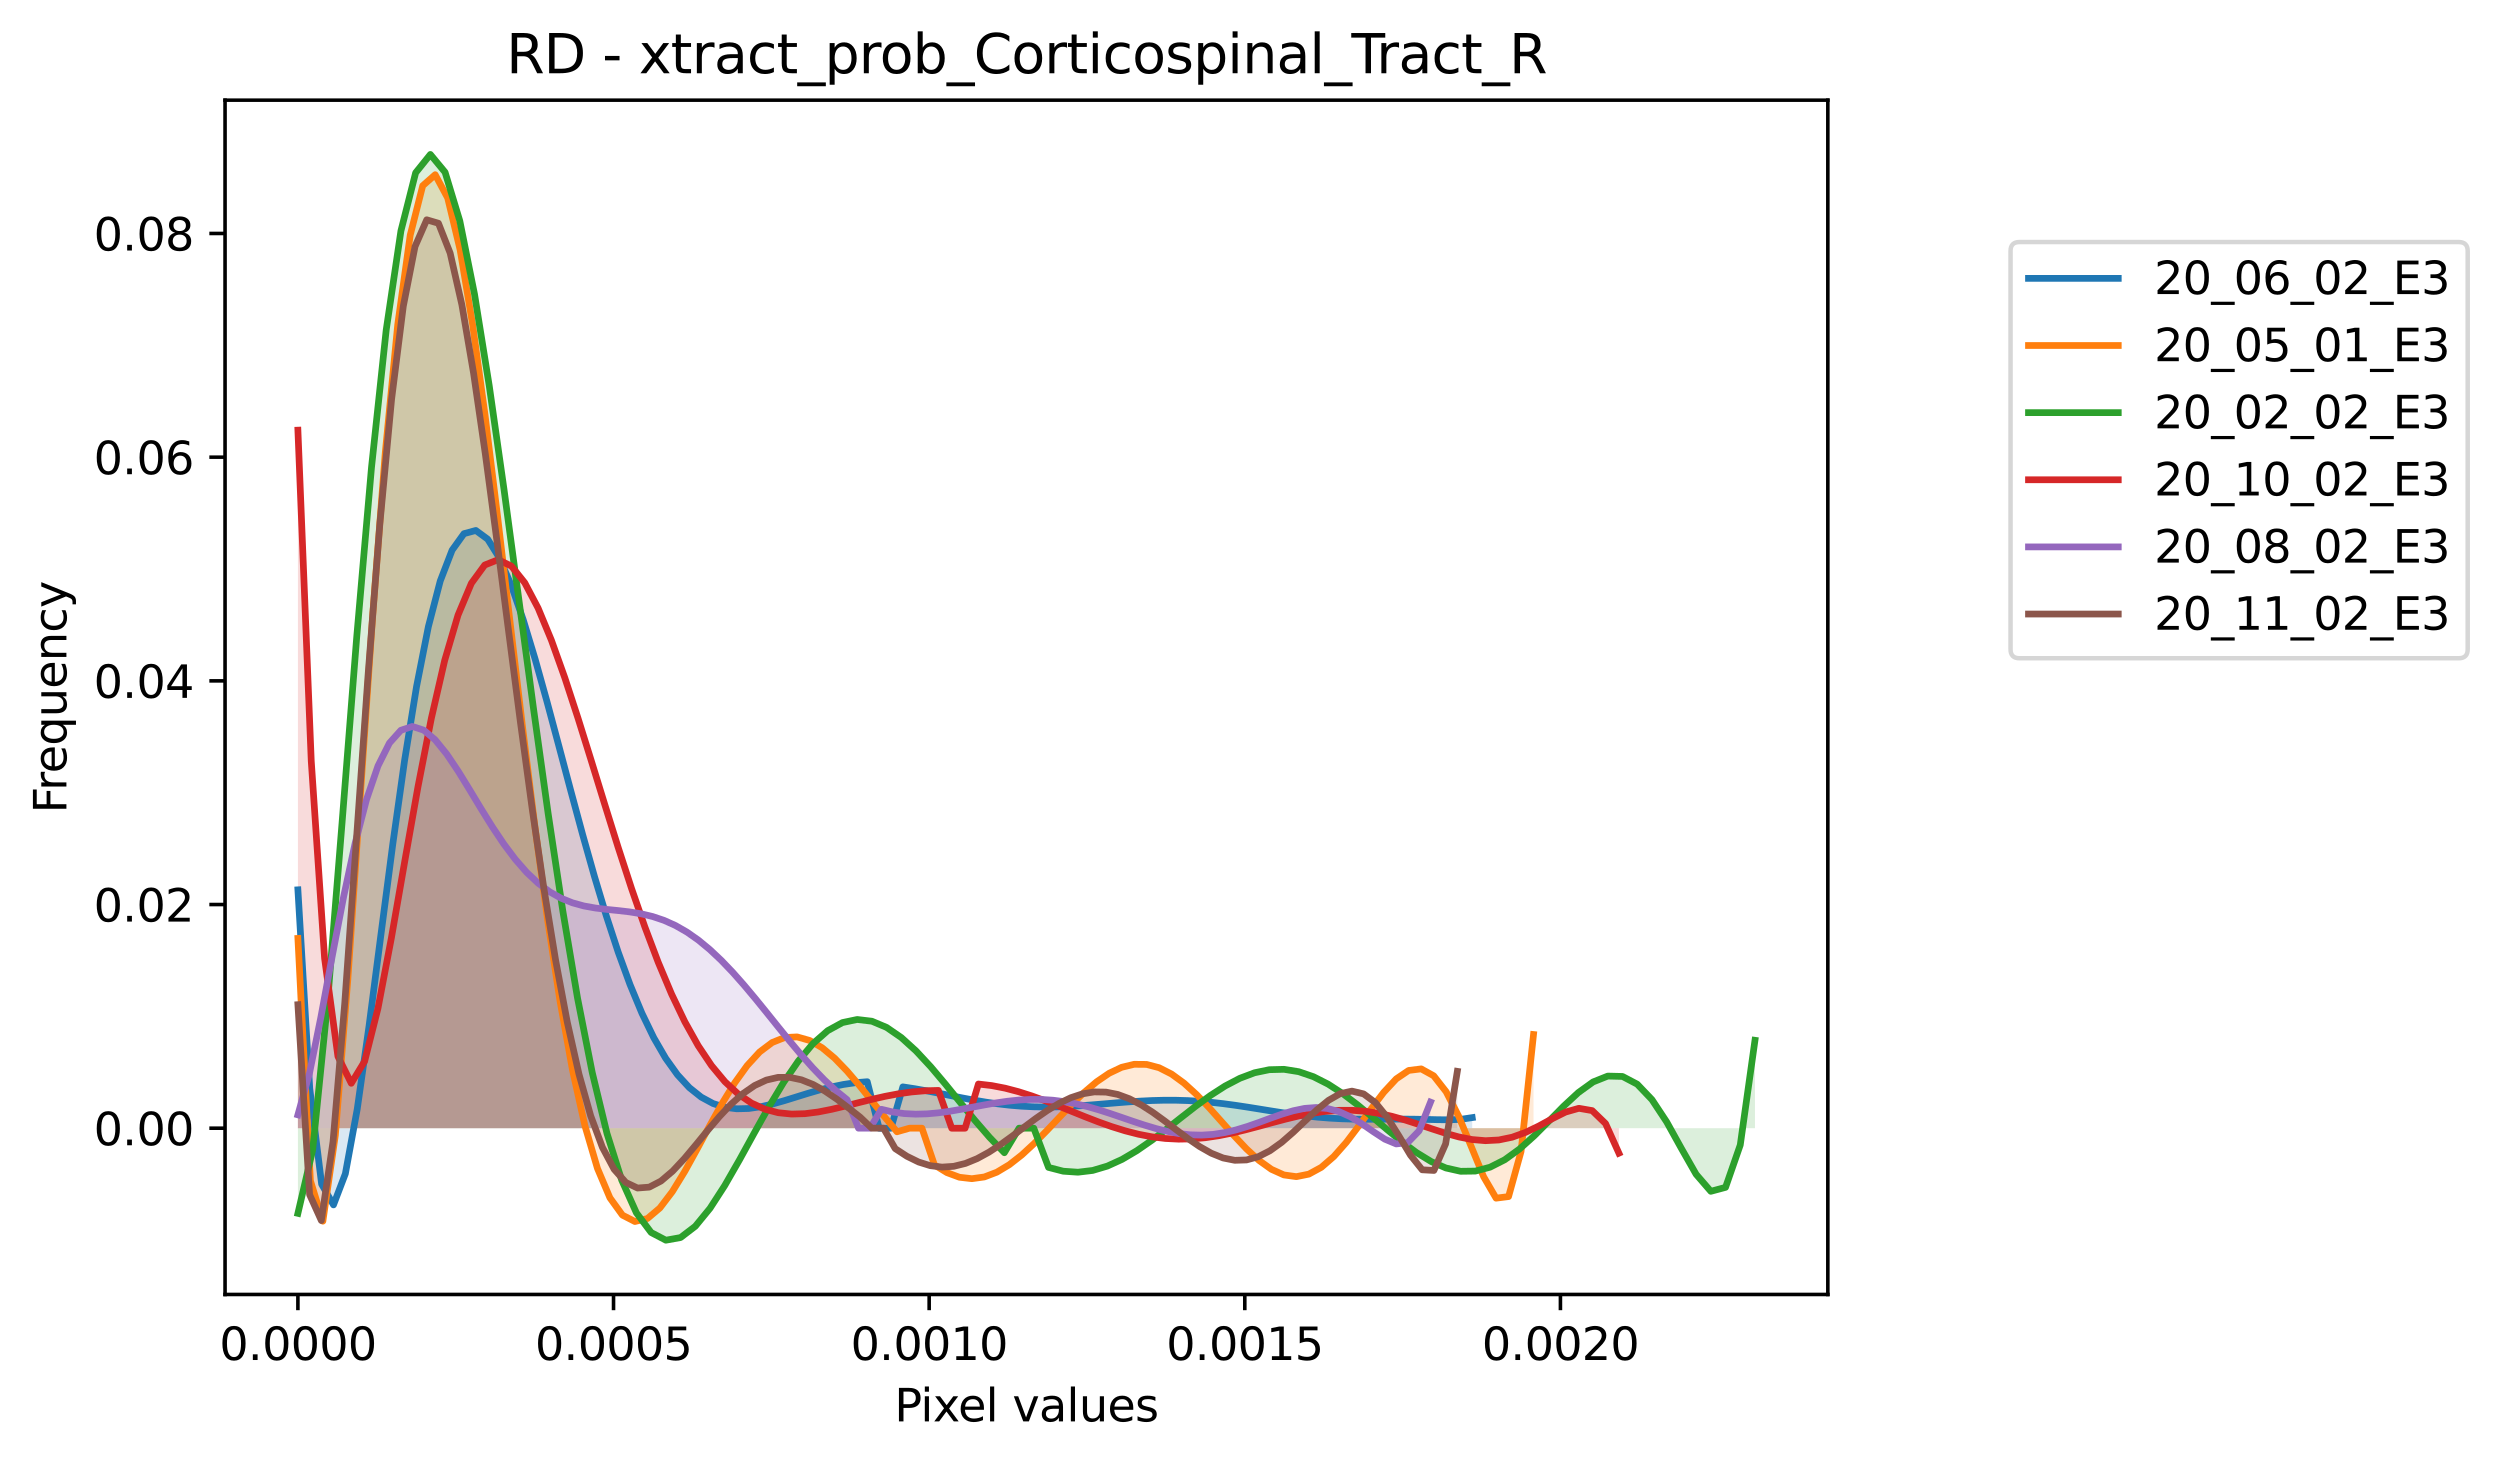<?xml version="1.0" encoding="utf-8" standalone="no"?>
<!DOCTYPE svg PUBLIC "-//W3C//DTD SVG 1.1//EN"
  "http://www.w3.org/Graphics/SVG/1.1/DTD/svg11.dtd">
<svg xmlns:xlink="http://www.w3.org/1999/xlink" width="557.032pt" height="325.986pt" viewBox="0 0 557.032 325.986" xmlns="http://www.w3.org/2000/svg" version="1.1">
 <defs>
  <style type="text/css">*{stroke-linejoin: round; stroke-linecap: butt}</style>
 </defs>
 <g id="figure_1">
  <g id="patch_1">
   <path d="M 0 325.986 
L 557.032 325.986 
L 557.032 0 
L 0 0 
z
" style="fill: #ffffff"/>
  </g>
  <g id="axes_1">
   <g id="patch_2">
    <path d="M 50.144 288.43 
L 407.264 288.43 
L 407.264 22.318 
L 50.144 22.318 
z
" style="fill: #ffffff"/>
   </g>
   <g id="PolyCollection_1">
    <path d="M 66.376 198.265 
L 66.376 251.379 
L 69.019 251.379 
L 71.662 251.379 
L 74.305 251.379 
L 76.948 251.379 
L 79.591 251.379 
L 82.234 251.379 
L 84.877 251.379 
L 87.52 251.379 
L 90.163 251.379 
L 92.806 251.379 
L 95.449 251.379 
L 98.092 251.379 
L 100.735 251.379 
L 103.378 251.379 
L 106.021 251.379 
L 108.664 251.379 
L 111.307 251.379 
L 113.95 251.379 
L 116.593 251.379 
L 119.236 251.379 
L 121.879 251.379 
L 124.521 251.379 
L 127.164 251.379 
L 129.807 251.379 
L 132.45 251.379 
L 135.093 251.379 
L 137.736 251.379 
L 140.379 251.379 
L 143.022 251.379 
L 145.665 251.379 
L 148.308 251.379 
L 150.951 251.379 
L 153.594 251.379 
L 156.237 251.379 
L 158.88 251.379 
L 161.523 251.379 
L 164.166 251.379 
L 166.809 251.379 
L 169.452 251.379 
L 172.095 251.379 
L 174.738 251.379 
L 177.381 251.379 
L 180.024 251.379 
L 182.667 251.379 
L 185.309 251.379 
L 187.952 251.379 
L 190.595 251.379 
L 193.238 251.379 
L 195.881 251.379 
L 198.524 251.379 
L 201.167 251.379 
L 203.81 251.379 
L 206.453 251.379 
L 209.096 251.379 
L 211.739 251.379 
L 214.382 251.379 
L 217.025 251.379 
L 219.668 251.379 
L 222.311 251.379 
L 224.954 251.379 
L 227.597 251.379 
L 230.24 251.379 
L 232.883 251.379 
L 235.526 251.379 
L 238.169 251.379 
L 240.812 251.379 
L 243.454 251.379 
L 246.097 251.379 
L 248.74 251.379 
L 251.383 251.379 
L 254.026 251.379 
L 256.669 251.379 
L 259.312 251.379 
L 261.955 251.379 
L 264.598 251.379 
L 267.241 251.379 
L 269.884 251.379 
L 272.527 251.379 
L 275.17 251.379 
L 277.813 251.379 
L 280.456 251.379 
L 283.099 251.379 
L 285.742 251.379 
L 288.385 251.379 
L 291.028 251.379 
L 293.671 251.379 
L 296.314 251.379 
L 298.957 251.379 
L 301.6 251.379 
L 304.242 251.379 
L 306.885 251.379 
L 309.528 251.379 
L 312.171 251.379 
L 314.814 251.379 
L 317.457 251.379 
L 320.1 251.379 
L 322.743 251.379 
L 325.386 251.379 
L 328.029 251.379 
L 328.029 249.017 
L 328.029 249.017 
L 325.386 249.415 
L 322.743 249.512 
L 320.1 249.478 
L 317.457 249.412 
L 314.814 249.363 
L 312.171 249.347 
L 309.528 249.357 
L 306.885 249.377 
L 304.242 249.385 
L 301.6 249.358 
L 298.957 249.28 
L 296.314 249.138 
L 293.671 248.928 
L 291.028 248.651 
L 288.385 248.313 
L 285.742 247.929 
L 283.099 247.513 
L 280.456 247.083 
L 277.813 246.661 
L 275.17 246.263 
L 272.527 245.908 
L 269.884 245.61 
L 267.241 245.379 
L 264.598 245.224 
L 261.955 245.146 
L 259.312 245.145 
L 256.669 245.214 
L 254.026 245.343 
L 251.383 245.52 
L 248.74 245.728 
L 246.097 245.951 
L 243.454 246.17 
L 240.812 246.367 
L 238.169 246.523 
L 235.526 246.624 
L 232.883 246.655 
L 230.24 246.607 
L 227.597 246.474 
L 224.954 246.254 
L 222.311 245.949 
L 219.668 245.568 
L 217.025 245.121 
L 214.382 244.625 
L 211.739 244.1 
L 209.096 243.567 
L 206.453 243.051 
L 203.81 242.578 
L 201.167 242.172 
L 198.524 251.378 
L 195.881 251.379 
L 193.238 241.022 
L 190.595 241.241 
L 187.952 241.628 
L 185.309 242.168 
L 182.667 242.839 
L 180.024 243.608 
L 177.381 244.429 
L 174.738 245.247 
L 172.095 245.998 
L 169.452 246.605 
L 166.809 246.987 
L 164.166 247.056 
L 161.523 246.718 
L 158.88 245.88 
L 156.237 244.45 
L 153.594 242.34 
L 150.951 239.472 
L 148.308 235.78 
L 145.665 231.215 
L 143.022 225.748 
L 140.379 219.377 
L 137.736 212.13 
L 135.093 204.065 
L 132.45 195.281 
L 129.807 185.916 
L 127.164 176.148 
L 124.521 166.201 
L 121.879 156.34 
L 119.236 146.869 
L 116.593 138.132 
L 113.95 130.501 
L 111.307 124.367 
L 108.664 120.133 
L 106.021 118.191 
L 103.378 118.905 
L 100.735 122.584 
L 98.092 129.454 
L 95.449 139.616 
L 92.806 153.005 
L 90.163 169.339 
L 87.52 188.055 
L 84.877 208.243 
L 82.234 228.563 
L 79.591 247.154 
L 76.948 261.531 
L 74.305 268.465 
L 71.662 263.851 
L 69.019 242.558 
L 66.376 198.265 
z
" clip-path="url(#p2f6a7a4b69)" style="fill: #1f77b4; fill-opacity: 0.167"/>
   </g>
   <g id="PolyCollection_2">
    <path d="M 66.376 209.091 
L 66.376 251.379 
L 69.157 251.379 
L 71.938 251.379 
L 74.719 251.379 
L 77.5 251.379 
L 80.281 251.379 
L 83.062 251.379 
L 85.843 251.379 
L 88.624 251.379 
L 91.405 251.379 
L 94.186 251.379 
L 96.967 251.379 
L 99.748 251.379 
L 102.529 251.379 
L 105.309 251.379 
L 108.09 251.379 
L 110.871 251.379 
L 113.652 251.379 
L 116.433 251.379 
L 119.214 251.379 
L 121.995 251.379 
L 124.776 251.379 
L 127.557 251.379 
L 130.338 251.379 
L 133.119 251.379 
L 135.9 251.379 
L 138.681 251.379 
L 141.462 251.379 
L 144.242 251.379 
L 147.023 251.379 
L 149.804 251.379 
L 152.585 251.379 
L 155.366 251.379 
L 158.147 251.379 
L 160.928 251.379 
L 163.709 251.379 
L 166.49 251.379 
L 169.271 251.379 
L 172.052 251.379 
L 174.833 251.379 
L 177.614 251.379 
L 180.395 251.379 
L 183.175 251.379 
L 185.956 251.379 
L 188.737 251.379 
L 191.518 251.379 
L 194.299 251.379 
L 197.08 251.379 
L 199.861 251.379 
L 202.642 251.379 
L 205.423 251.379 
L 208.204 251.379 
L 210.985 251.379 
L 213.766 251.379 
L 216.547 251.379 
L 219.328 251.379 
L 222.108 251.379 
L 224.889 251.379 
L 227.67 251.379 
L 230.451 251.379 
L 233.232 251.379 
L 236.013 251.379 
L 238.794 251.379 
L 241.575 251.379 
L 244.356 251.379 
L 247.137 251.379 
L 249.918 251.379 
L 252.699 251.379 
L 255.48 251.379 
L 258.261 251.379 
L 261.041 251.379 
L 263.822 251.379 
L 266.603 251.379 
L 269.384 251.379 
L 272.165 251.379 
L 274.946 251.379 
L 277.727 251.379 
L 280.508 251.379 
L 283.289 251.379 
L 286.07 251.379 
L 288.851 251.379 
L 291.632 251.379 
L 294.413 251.379 
L 297.194 251.379 
L 299.974 251.379 
L 302.755 251.379 
L 305.536 251.379 
L 308.317 251.379 
L 311.098 251.379 
L 313.879 251.379 
L 316.66 251.379 
L 319.441 251.379 
L 322.222 251.379 
L 325.003 251.379 
L 327.784 251.379 
L 330.565 251.379 
L 333.346 251.379 
L 336.127 251.379 
L 338.907 251.379 
L 341.688 251.379 
L 341.688 230.502 
L 341.688 230.502 
L 338.907 256.569 
L 336.127 266.614 
L 333.346 266.966 
L 330.565 262.179 
L 327.784 255.403 
L 325.003 248.691 
L 322.222 243.257 
L 319.441 239.697 
L 316.66 238.162 
L 313.879 238.504 
L 311.098 240.388 
L 308.317 243.383 
L 305.536 247.026 
L 302.755 250.873 
L 299.974 254.532 
L 297.194 257.684 
L 294.413 260.092 
L 291.632 261.61 
L 288.851 262.172 
L 286.07 261.79 
L 283.289 260.538 
L 280.508 258.547 
L 277.727 255.98 
L 274.946 253.031 
L 272.165 249.899 
L 269.384 246.785 
L 266.603 243.876 
L 263.822 241.34 
L 261.041 239.313 
L 258.261 237.9 
L 255.48 237.166 
L 252.699 237.14 
L 249.918 237.811 
L 247.137 239.134 
L 244.356 241.029 
L 241.575 243.391 
L 238.794 246.092 
L 236.013 248.988 
L 233.232 251.928 
L 230.451 254.759 
L 227.67 257.331 
L 224.889 259.51 
L 222.108 261.178 
L 219.328 262.239 
L 216.547 262.627 
L 213.766 262.305 
L 210.985 261.272 
L 208.204 259.556 
L 205.423 251.374 
L 202.642 251.375 
L 199.861 252.175 
L 197.08 248.842 
L 194.299 245.361 
L 191.518 241.903 
L 188.737 238.647 
L 185.956 235.771 
L 183.175 233.447 
L 180.395 231.827 
L 177.614 231.037 
L 174.833 231.172 
L 172.052 232.284 
L 169.271 234.378 
L 166.49 237.407 
L 163.709 241.268 
L 160.928 245.8 
L 158.147 250.786 
L 155.366 255.954 
L 152.585 260.984 
L 149.804 265.516 
L 147.023 269.161 
L 144.242 271.513 
L 141.462 272.169 
L 138.681 270.744 
L 135.9 266.893 
L 133.119 260.333 
L 130.338 250.87 
L 127.557 238.416 
L 124.776 223.018 
L 121.995 204.876 
L 119.214 184.362 
L 116.433 162.035 
L 113.652 138.643 
L 110.871 115.126 
L 108.09 92.6 
L 105.309 72.331 
L 102.529 55.692 
L 99.748 44.099 
L 96.967 38.925 
L 94.186 41.38 
L 91.405 52.37 
L 88.624 72.305 
L 85.843 100.877 
L 83.062 136.777 
L 80.281 177.364 
L 77.5 218.273 
L 74.719 252.947 
L 71.938 272.093 
L 69.157 263.057 
L 66.376 209.091 
z
" clip-path="url(#p2f6a7a4b69)" style="fill: #ff7f0e; fill-opacity: 0.167"/>
   </g>
   <g id="PolyCollection_3">
    <path d="M 66.376 270.353 
L 66.376 251.379 
L 69.656 251.379 
L 72.935 251.379 
L 76.214 251.379 
L 79.494 251.379 
L 82.773 251.379 
L 86.053 251.379 
L 89.332 251.379 
L 92.611 251.379 
L 95.891 251.379 
L 99.17 251.379 
L 102.449 251.379 
L 105.729 251.379 
L 109.008 251.379 
L 112.287 251.379 
L 115.567 251.379 
L 118.846 251.379 
L 122.125 251.379 
L 125.405 251.379 
L 128.684 251.379 
L 131.963 251.379 
L 135.243 251.379 
L 138.522 251.379 
L 141.801 251.379 
L 145.081 251.379 
L 148.36 251.379 
L 151.639 251.379 
L 154.919 251.379 
L 158.198 251.379 
L 161.477 251.379 
L 164.757 251.379 
L 168.036 251.379 
L 171.315 251.379 
L 174.595 251.379 
L 177.874 251.379 
L 181.153 251.379 
L 184.433 251.379 
L 187.712 251.379 
L 190.991 251.379 
L 194.271 251.379 
L 197.55 251.379 
L 200.829 251.379 
L 204.109 251.379 
L 207.388 251.379 
L 210.667 251.379 
L 213.947 251.379 
L 217.226 251.379 
L 220.505 251.379 
L 223.785 251.379 
L 227.064 251.379 
L 230.343 251.379 
L 233.623 251.379 
L 236.902 251.379 
L 240.181 251.379 
L 243.461 251.379 
L 246.74 251.379 
L 250.019 251.379 
L 253.299 251.379 
L 256.578 251.379 
L 259.857 251.379 
L 263.137 251.379 
L 266.416 251.379 
L 269.695 251.379 
L 272.975 251.379 
L 276.254 251.379 
L 279.534 251.379 
L 282.813 251.379 
L 286.092 251.379 
L 289.372 251.379 
L 292.651 251.379 
L 295.93 251.379 
L 299.21 251.379 
L 302.489 251.379 
L 305.768 251.379 
L 309.048 251.379 
L 312.327 251.379 
L 315.606 251.379 
L 318.886 251.379 
L 322.165 251.379 
L 325.444 251.379 
L 328.724 251.379 
L 332.003 251.379 
L 335.282 251.379 
L 338.562 251.379 
L 341.841 251.379 
L 345.12 251.379 
L 348.4 251.379 
L 351.679 251.379 
L 354.958 251.379 
L 358.238 251.379 
L 361.517 251.379 
L 364.796 251.379 
L 368.076 251.379 
L 371.355 251.379 
L 374.634 251.379 
L 377.914 251.379 
L 381.193 251.379 
L 384.472 251.379 
L 387.752 251.379 
L 391.031 251.379 
L 391.031 231.789 
L 391.031 231.789 
L 387.752 255.118 
L 384.472 264.558 
L 381.193 265.439 
L 377.914 261.642 
L 374.634 255.884 
L 371.355 249.973 
L 368.076 245.01 
L 364.796 241.572 
L 361.517 239.847 
L 358.238 239.763 
L 354.958 241.073 
L 351.679 243.436 
L 348.4 246.47 
L 345.12 249.799 
L 341.841 253.08 
L 338.562 256.022 
L 335.282 258.403 
L 332.003 260.068 
L 328.724 260.933 
L 325.444 260.978 
L 322.165 260.241 
L 318.886 258.808 
L 315.606 256.8 
L 312.327 254.368 
L 309.048 251.675 
L 305.768 248.891 
L 302.489 246.18 
L 299.21 243.693 
L 295.93 241.565 
L 292.651 239.902 
L 289.372 238.784 
L 286.092 238.258 
L 282.813 238.343 
L 279.534 239.024 
L 276.254 240.258 
L 272.975 241.975 
L 269.695 244.085 
L 266.416 246.478 
L 263.137 249.033 
L 259.857 251.622 
L 256.578 254.115 
L 253.299 256.386 
L 250.019 258.321 
L 246.74 259.816 
L 243.461 260.791 
L 240.181 261.183 
L 236.902 260.959 
L 233.623 260.111 
L 230.343 251.374 
L 227.064 251.373 
L 223.785 256.837 
L 220.505 253.433 
L 217.226 249.642 
L 213.947 245.63 
L 210.667 241.583 
L 207.388 237.696 
L 204.109 234.165 
L 200.829 231.183 
L 197.55 228.924 
L 194.271 227.541 
L 190.991 227.154 
L 187.712 227.843 
L 184.433 229.639 
L 181.153 232.523 
L 177.874 236.417 
L 174.595 241.183 
L 171.315 246.623 
L 168.036 252.481 
L 164.757 258.447 
L 161.477 264.161 
L 158.198 269.231 
L 154.919 273.234 
L 151.639 275.743 
L 148.36 276.334 
L 145.081 274.615 
L 141.801 270.241 
L 138.522 262.942 
L 135.243 252.545 
L 131.963 238.997 
L 128.684 222.391 
L 125.405 202.982 
L 122.125 181.207 
L 118.846 157.696 
L 115.567 133.274 
L 112.287 108.959 
L 109.008 85.94 
L 105.729 65.55 
L 102.449 49.215 
L 99.17 38.378 
L 95.891 34.414 
L 92.611 38.495 
L 89.332 51.438 
L 86.053 73.504 
L 82.773 104.163 
L 79.494 141.794 
L 76.214 183.347 
L 72.935 223.922 
L 69.656 256.295 
L 66.376 270.353 
z
" clip-path="url(#p2f6a7a4b69)" style="fill: #2ca02c; fill-opacity: 0.167"/>
   </g>
   <g id="PolyCollection_4">
    <path d="M 66.376 95.847 
L 66.376 251.379 
L 69.35 251.379 
L 72.323 251.379 
L 75.296 251.379 
L 78.269 251.379 
L 81.242 251.379 
L 84.215 251.379 
L 87.188 251.379 
L 90.161 251.379 
L 93.134 251.379 
L 96.107 251.379 
L 99.08 251.379 
L 102.053 251.379 
L 105.027 251.379 
L 108 251.379 
L 110.973 251.379 
L 113.946 251.379 
L 116.919 251.379 
L 119.892 251.379 
L 122.865 251.379 
L 125.838 251.379 
L 128.811 251.379 
L 131.784 251.379 
L 134.757 251.379 
L 137.73 251.379 
L 140.704 251.379 
L 143.677 251.379 
L 146.65 251.379 
L 149.623 251.379 
L 152.596 251.379 
L 155.569 251.379 
L 158.542 251.379 
L 161.515 251.379 
L 164.488 251.379 
L 167.461 251.379 
L 170.434 251.379 
L 173.407 251.379 
L 176.381 251.379 
L 179.354 251.379 
L 182.327 251.379 
L 185.3 251.379 
L 188.273 251.379 
L 191.246 251.379 
L 194.219 251.379 
L 197.192 251.379 
L 200.165 251.379 
L 203.138 251.379 
L 206.111 251.379 
L 209.084 251.379 
L 212.057 251.379 
L 215.031 251.379 
L 218.004 251.379 
L 220.977 251.379 
L 223.95 251.379 
L 226.923 251.379 
L 229.896 251.379 
L 232.869 251.379 
L 235.842 251.379 
L 238.815 251.379 
L 241.788 251.379 
L 244.761 251.379 
L 247.734 251.379 
L 250.708 251.379 
L 253.681 251.379 
L 256.654 251.379 
L 259.627 251.379 
L 262.6 251.379 
L 265.573 251.379 
L 268.546 251.379 
L 271.519 251.379 
L 274.492 251.379 
L 277.465 251.379 
L 280.438 251.379 
L 283.411 251.379 
L 286.385 251.379 
L 289.358 251.379 
L 292.331 251.379 
L 295.304 251.379 
L 298.277 251.379 
L 301.25 251.379 
L 304.223 251.379 
L 307.196 251.379 
L 310.169 251.379 
L 313.142 251.379 
L 316.115 251.379 
L 319.088 251.379 
L 322.062 251.379 
L 325.035 251.379 
L 328.008 251.379 
L 330.981 251.379 
L 333.954 251.379 
L 336.927 251.379 
L 339.9 251.379 
L 342.873 251.379 
L 345.846 251.379 
L 348.819 251.379 
L 351.792 251.379 
L 354.765 251.379 
L 357.739 251.379 
L 360.712 251.379 
L 360.712 256.938 
L 360.712 256.938 
L 357.739 250.342 
L 354.765 247.46 
L 351.792 246.943 
L 348.819 247.787 
L 345.846 249.268 
L 342.873 250.887 
L 339.9 252.32 
L 336.927 253.386 
L 333.954 254.001 
L 330.981 254.16 
L 328.008 253.907 
L 325.035 253.322 
L 322.062 252.498 
L 319.088 251.536 
L 316.115 250.532 
L 313.142 249.574 
L 310.169 248.733 
L 307.196 248.066 
L 304.223 247.61 
L 301.25 247.386 
L 298.277 247.396 
L 295.304 247.63 
L 292.331 248.061 
L 289.358 248.656 
L 286.385 249.372 
L 283.411 250.16 
L 280.438 250.971 
L 277.465 251.756 
L 274.492 252.466 
L 271.519 253.06 
L 268.546 253.501 
L 265.573 253.761 
L 262.6 253.819 
L 259.627 253.665 
L 256.654 253.298 
L 253.681 252.725 
L 250.708 251.964 
L 247.734 251.039 
L 244.761 249.983 
L 241.788 248.834 
L 238.815 247.634 
L 235.842 246.428 
L 232.869 245.264 
L 229.896 244.186 
L 226.923 243.238 
L 223.95 242.459 
L 220.977 241.883 
L 218.004 241.535 
L 215.031 251.38 
L 212.057 251.379 
L 209.084 242.957 
L 206.111 243.038 
L 203.138 243.295 
L 200.165 243.716 
L 197.192 244.281 
L 194.219 244.957 
L 191.246 245.702 
L 188.273 246.462 
L 185.3 247.172 
L 182.327 247.759 
L 179.354 248.14 
L 176.381 248.228 
L 173.407 247.928 
L 170.434 247.146 
L 167.461 245.79 
L 164.488 243.77 
L 161.515 241.006 
L 158.542 237.433 
L 155.569 232.999 
L 152.596 227.677 
L 149.623 221.464 
L 146.65 214.388 
L 143.677 206.511 
L 140.704 197.934 
L 137.73 188.798 
L 134.757 179.287 
L 131.784 169.629 
L 128.811 160.094 
L 125.838 150.991 
L 122.865 142.666 
L 119.892 135.488 
L 116.919 129.847 
L 113.946 126.129 
L 110.973 124.703 
L 108 125.897 
L 105.027 129.965 
L 102.053 137.053 
L 99.08 147.154 
L 96.107 160.058 
L 93.134 175.29 
L 90.161 192.04 
L 87.188 209.082 
L 84.215 224.678 
L 81.242 236.473 
L 78.269 241.369 
L 75.296 235.391 
L 72.323 213.528 
L 69.35 169.556 
L 66.376 95.847 
z
" clip-path="url(#p2f6a7a4b69)" style="fill: #d62728; fill-opacity: 0.167"/>
   </g>
   <g id="PolyCollection_5">
    <path d="M 66.376 248.401 
L 66.376 251.379 
L 68.926 251.379 
L 71.475 251.379 
L 74.024 251.379 
L 76.573 251.379 
L 79.122 251.379 
L 81.671 251.379 
L 84.22 251.379 
L 86.77 251.379 
L 89.319 251.379 
L 91.868 251.379 
L 94.417 251.379 
L 96.966 251.379 
L 99.515 251.379 
L 102.065 251.379 
L 104.614 251.379 
L 107.163 251.379 
L 109.712 251.379 
L 112.261 251.379 
L 114.81 251.379 
L 117.359 251.379 
L 119.909 251.379 
L 122.458 251.379 
L 125.007 251.379 
L 127.556 251.379 
L 130.105 251.379 
L 132.654 251.379 
L 135.203 251.379 
L 137.753 251.379 
L 140.302 251.379 
L 142.851 251.379 
L 145.4 251.379 
L 147.949 251.379 
L 150.498 251.379 
L 153.047 251.379 
L 155.597 251.379 
L 158.146 251.379 
L 160.695 251.379 
L 163.244 251.379 
L 165.793 251.379 
L 168.342 251.379 
L 170.891 251.379 
L 173.441 251.379 
L 175.99 251.379 
L 178.539 251.379 
L 181.088 251.379 
L 183.637 251.379 
L 186.186 251.379 
L 188.735 251.379 
L 191.285 251.379 
L 193.834 251.379 
L 196.383 251.379 
L 198.932 251.379 
L 201.481 251.379 
L 204.03 251.379 
L 206.579 251.379 
L 209.129 251.379 
L 211.678 251.379 
L 214.227 251.379 
L 216.776 251.379 
L 219.325 251.379 
L 221.874 251.379 
L 224.423 251.379 
L 226.973 251.379 
L 229.522 251.379 
L 232.071 251.379 
L 234.62 251.379 
L 237.169 251.379 
L 239.718 251.379 
L 242.267 251.379 
L 244.817 251.379 
L 247.366 251.379 
L 249.915 251.379 
L 252.464 251.379 
L 255.013 251.379 
L 257.562 251.379 
L 260.112 251.379 
L 262.661 251.379 
L 265.21 251.379 
L 267.759 251.379 
L 270.308 251.379 
L 272.857 251.379 
L 275.406 251.379 
L 277.956 251.379 
L 280.505 251.379 
L 283.054 251.379 
L 285.603 251.379 
L 288.152 251.379 
L 290.701 251.379 
L 293.25 251.379 
L 295.8 251.379 
L 298.349 251.379 
L 300.898 251.379 
L 303.447 251.379 
L 305.996 251.379 
L 308.545 251.379 
L 311.094 251.379 
L 313.644 251.379 
L 316.193 251.379 
L 318.742 251.379 
L 318.742 245.567 
L 318.742 245.567 
L 316.193 251.963 
L 313.644 254.605 
L 311.094 254.881 
L 308.545 253.819 
L 305.996 252.154 
L 303.447 250.386 
L 300.898 248.835 
L 298.349 247.677 
L 295.8 246.988 
L 293.25 246.766 
L 290.701 246.96 
L 288.152 247.489 
L 285.603 248.254 
L 283.054 249.155 
L 280.505 250.094 
L 277.956 250.985 
L 275.406 251.759 
L 272.857 252.36 
L 270.308 252.753 
L 267.759 252.918 
L 265.21 252.853 
L 262.661 252.57 
L 260.112 252.092 
L 257.562 251.452 
L 255.013 250.689 
L 252.464 249.847 
L 249.915 248.97 
L 247.366 248.102 
L 244.817 247.285 
L 242.267 246.553 
L 239.718 245.938 
L 237.169 245.462 
L 234.62 245.139 
L 232.071 244.975 
L 229.522 244.968 
L 226.973 245.109 
L 224.423 245.377 
L 221.874 245.749 
L 219.325 246.194 
L 216.776 246.676 
L 214.227 247.156 
L 211.678 247.594 
L 209.129 247.949 
L 206.579 248.179 
L 204.03 248.248 
L 201.481 248.121 
L 198.932 247.768 
L 196.383 247.165 
L 193.834 251.375 
L 191.285 251.374 
L 188.735 245.015 
L 186.186 242.953 
L 183.637 240.576 
L 181.088 237.926 
L 178.539 235.052 
L 175.99 232.012 
L 173.441 228.871 
L 170.891 225.695 
L 168.342 222.553 
L 165.793 219.51 
L 163.244 216.628 
L 160.695 213.964 
L 158.146 211.561 
L 155.597 209.457 
L 153.047 207.671 
L 150.498 206.21 
L 147.949 205.064 
L 145.4 204.209 
L 142.851 203.601 
L 140.302 203.184 
L 137.753 202.888 
L 135.203 202.629 
L 132.654 202.318 
L 130.105 201.86 
L 127.556 201.16 
L 125.007 200.131 
L 122.458 198.693 
L 119.909 196.788 
L 117.359 194.38 
L 114.81 191.46 
L 112.261 188.061 
L 109.712 184.253 
L 107.163 180.152 
L 104.614 175.925 
L 102.065 171.784 
L 99.515 167.991 
L 96.966 164.848 
L 94.417 162.689 
L 91.868 161.863 
L 89.319 162.717 
L 86.77 165.566 
L 84.22 170.655 
L 81.671 178.115 
L 79.122 187.908 
L 76.573 199.752 
L 74.024 213.041 
L 71.475 226.743 
L 68.926 239.283 
L 66.376 248.401 
z
" clip-path="url(#p2f6a7a4b69)" style="fill: #9467bd; fill-opacity: 0.167"/>
   </g>
   <g id="PolyCollection_6">
    <path d="M 66.376 223.857 
L 66.376 251.379 
L 68.986 251.379 
L 71.595 251.379 
L 74.205 251.379 
L 76.814 251.379 
L 79.424 251.379 
L 82.033 251.379 
L 84.643 251.379 
L 87.252 251.379 
L 89.862 251.379 
L 92.471 251.379 
L 95.081 251.379 
L 97.69 251.379 
L 100.299 251.379 
L 102.909 251.379 
L 105.518 251.379 
L 108.128 251.379 
L 110.737 251.379 
L 113.347 251.379 
L 115.956 251.379 
L 118.566 251.379 
L 121.175 251.379 
L 123.785 251.379 
L 126.394 251.379 
L 129.004 251.379 
L 131.613 251.379 
L 134.222 251.379 
L 136.832 251.379 
L 139.441 251.379 
L 142.051 251.379 
L 144.66 251.379 
L 147.27 251.379 
L 149.879 251.379 
L 152.489 251.379 
L 155.098 251.379 
L 157.708 251.379 
L 160.317 251.379 
L 162.926 251.379 
L 165.536 251.379 
L 168.145 251.379 
L 170.755 251.379 
L 173.364 251.379 
L 175.974 251.379 
L 178.583 251.379 
L 181.193 251.379 
L 183.802 251.379 
L 186.412 251.379 
L 189.021 251.379 
L 191.631 251.379 
L 194.24 251.379 
L 196.849 251.379 
L 199.459 251.379 
L 202.068 251.379 
L 204.678 251.379 
L 207.287 251.379 
L 209.897 251.379 
L 212.506 251.379 
L 215.116 251.379 
L 217.725 251.379 
L 220.335 251.379 
L 222.944 251.379 
L 225.554 251.379 
L 228.163 251.379 
L 230.772 251.379 
L 233.382 251.379 
L 235.991 251.379 
L 238.601 251.379 
L 241.21 251.379 
L 243.82 251.379 
L 246.429 251.379 
L 249.039 251.379 
L 251.648 251.379 
L 254.258 251.379 
L 256.867 251.379 
L 259.477 251.379 
L 262.086 251.379 
L 264.695 251.379 
L 267.305 251.379 
L 269.914 251.379 
L 272.524 251.379 
L 275.133 251.379 
L 277.743 251.379 
L 280.352 251.379 
L 282.962 251.379 
L 285.571 251.379 
L 288.181 251.379 
L 290.79 251.379 
L 293.399 251.379 
L 296.009 251.379 
L 298.618 251.379 
L 301.228 251.379 
L 303.837 251.379 
L 306.447 251.379 
L 309.056 251.379 
L 311.666 251.379 
L 314.275 251.379 
L 316.885 251.379 
L 319.494 251.379 
L 322.104 251.379 
L 324.713 251.379 
L 324.713 238.708 
L 324.713 238.708 
L 322.104 254.867 
L 319.494 260.793 
L 316.885 260.646 
L 314.275 257.39 
L 311.666 253.042 
L 309.056 248.892 
L 306.447 245.678 
L 303.837 243.735 
L 301.228 243.112 
L 298.618 243.674 
L 296.009 245.171 
L 293.399 247.304 
L 290.79 249.761 
L 288.181 252.252 
L 285.571 254.531 
L 282.962 256.402 
L 280.352 257.734 
L 277.743 258.45 
L 275.133 258.532 
L 272.524 258.012 
L 269.914 256.959 
L 267.305 255.477 
L 264.695 253.69 
L 262.086 251.732 
L 259.477 249.74 
L 256.867 247.848 
L 254.258 246.173 
L 251.648 244.815 
L 249.039 243.852 
L 246.429 243.336 
L 243.82 243.291 
L 241.21 243.715 
L 238.601 244.581 
L 235.991 245.837 
L 233.382 247.413 
L 230.772 249.22 
L 228.163 251.161 
L 225.554 253.129 
L 222.944 255.018 
L 220.335 256.725 
L 217.725 258.155 
L 215.116 259.225 
L 212.506 259.87 
L 209.897 260.045 
L 207.287 259.725 
L 204.678 258.912 
L 202.068 257.629 
L 199.459 255.925 
L 196.849 251.376 
L 194.24 251.377 
L 191.631 248.898 
L 189.021 246.836 
L 186.412 244.867 
L 183.802 243.101 
L 181.193 241.646 
L 178.583 240.599 
L 175.974 240.046 
L 173.364 240.051 
L 170.755 240.654 
L 168.145 241.868 
L 165.536 243.669 
L 162.926 246.001 
L 160.317 248.767 
L 157.708 251.834 
L 155.098 255.028 
L 152.489 258.143 
L 149.879 260.94 
L 147.27 263.155 
L 144.66 264.508 
L 142.051 264.708 
L 139.441 263.47 
L 136.832 260.527 
L 134.222 255.639 
L 131.613 248.617 
L 129.004 239.331 
L 126.394 227.733 
L 123.785 213.87 
L 121.175 197.899 
L 118.566 180.104 
L 115.956 160.898 
L 113.347 140.838 
L 110.737 120.621 
L 108.128 101.076 
L 105.518 83.152 
L 102.909 67.892 
L 100.299 56.391 
L 97.69 49.743 
L 95.081 48.972 
L 92.471 54.936 
L 89.862 68.208 
L 87.252 88.937 
L 84.643 116.667 
L 82.033 150.128 
L 79.424 186.983 
L 76.814 223.531 
L 74.205 254.36 
L 71.595 271.946 
L 68.986 266.184 
L 66.376 223.857 
z
" clip-path="url(#p2f6a7a4b69)" style="fill: #8c564b; fill-opacity: 0.167"/>
   </g>
   <g id="matplotlib.axis_1">
    <g id="xtick_1">
     <g id="line2d_1">
      <defs>
       <path id="m4bef5a4943" d="M 0 0 
L 0 3.5 
" style="stroke: #000000; stroke-width: 0.8"/>
      </defs>
      <g>
       <use xlink:href="#m4bef5a4943" x="66.376" y="288.43" style="stroke: #000000; stroke-width: 0.8"/>
      </g>
     </g>
     <g id="text_1">
      <!-- 0.0000 -->
      <g transform="translate(48.881 303.029) scale(0.1 -0.1)">
       <defs>
        <path id="DejaVuSans-30" d="M 2034 4250 
Q 1547 4250 1301 3770 
Q 1056 3291 1056 2328 
Q 1056 1369 1301 889 
Q 1547 409 2034 409 
Q 2525 409 2770 889 
Q 3016 1369 3016 2328 
Q 3016 3291 2770 3770 
Q 2525 4250 2034 4250 
z
M 2034 4750 
Q 2819 4750 3233 4129 
Q 3647 3509 3647 2328 
Q 3647 1150 3233 529 
Q 2819 -91 2034 -91 
Q 1250 -91 836 529 
Q 422 1150 422 2328 
Q 422 3509 836 4129 
Q 1250 4750 2034 4750 
z
" transform="scale(0.016)"/>
        <path id="DejaVuSans-2e" d="M 684 794 
L 1344 794 
L 1344 0 
L 684 0 
L 684 794 
z
" transform="scale(0.016)"/>
       </defs>
       <use xlink:href="#DejaVuSans-30"/>
       <use xlink:href="#DejaVuSans-2e" x="63.623"/>
       <use xlink:href="#DejaVuSans-30" x="95.41"/>
       <use xlink:href="#DejaVuSans-30" x="159.033"/>
       <use xlink:href="#DejaVuSans-30" x="222.656"/>
       <use xlink:href="#DejaVuSans-30" x="286.279"/>
      </g>
     </g>
    </g>
    <g id="xtick_2">
     <g id="line2d_2">
      <g>
       <use xlink:href="#m4bef5a4943" x="136.703" y="288.43" style="stroke: #000000; stroke-width: 0.8"/>
      </g>
     </g>
     <g id="text_2">
      <!-- 0.0005 -->
      <g transform="translate(119.208 303.029) scale(0.1 -0.1)">
       <defs>
        <path id="DejaVuSans-35" d="M 691 4666 
L 3169 4666 
L 3169 4134 
L 1269 4134 
L 1269 2991 
Q 1406 3038 1543 3061 
Q 1681 3084 1819 3084 
Q 2600 3084 3056 2656 
Q 3513 2228 3513 1497 
Q 3513 744 3044 326 
Q 2575 -91 1722 -91 
Q 1428 -91 1123 -41 
Q 819 9 494 109 
L 494 744 
Q 775 591 1075 516 
Q 1375 441 1709 441 
Q 2250 441 2565 725 
Q 2881 1009 2881 1497 
Q 2881 1984 2565 2268 
Q 2250 2553 1709 2553 
Q 1456 2553 1204 2497 
Q 953 2441 691 2322 
L 691 4666 
z
" transform="scale(0.016)"/>
       </defs>
       <use xlink:href="#DejaVuSans-30"/>
       <use xlink:href="#DejaVuSans-2e" x="63.623"/>
       <use xlink:href="#DejaVuSans-30" x="95.41"/>
       <use xlink:href="#DejaVuSans-30" x="159.033"/>
       <use xlink:href="#DejaVuSans-30" x="222.656"/>
       <use xlink:href="#DejaVuSans-35" x="286.279"/>
      </g>
     </g>
    </g>
    <g id="xtick_3">
     <g id="line2d_3">
      <g>
       <use xlink:href="#m4bef5a4943" x="207.03" y="288.43" style="stroke: #000000; stroke-width: 0.8"/>
      </g>
     </g>
     <g id="text_3">
      <!-- 0.0010 -->
      <g transform="translate(189.534 303.029) scale(0.1 -0.1)">
       <defs>
        <path id="DejaVuSans-31" d="M 794 531 
L 1825 531 
L 1825 4091 
L 703 3866 
L 703 4441 
L 1819 4666 
L 2450 4666 
L 2450 531 
L 3481 531 
L 3481 0 
L 794 0 
L 794 531 
z
" transform="scale(0.016)"/>
       </defs>
       <use xlink:href="#DejaVuSans-30"/>
       <use xlink:href="#DejaVuSans-2e" x="63.623"/>
       <use xlink:href="#DejaVuSans-30" x="95.41"/>
       <use xlink:href="#DejaVuSans-30" x="159.033"/>
       <use xlink:href="#DejaVuSans-31" x="222.656"/>
       <use xlink:href="#DejaVuSans-30" x="286.279"/>
      </g>
     </g>
    </g>
    <g id="xtick_4">
     <g id="line2d_4">
      <g>
       <use xlink:href="#m4bef5a4943" x="277.356" y="288.43" style="stroke: #000000; stroke-width: 0.8"/>
      </g>
     </g>
     <g id="text_4">
      <!-- 0.0015 -->
      <g transform="translate(259.861 303.029) scale(0.1 -0.1)">
       <use xlink:href="#DejaVuSans-30"/>
       <use xlink:href="#DejaVuSans-2e" x="63.623"/>
       <use xlink:href="#DejaVuSans-30" x="95.41"/>
       <use xlink:href="#DejaVuSans-30" x="159.033"/>
       <use xlink:href="#DejaVuSans-31" x="222.656"/>
       <use xlink:href="#DejaVuSans-35" x="286.279"/>
      </g>
     </g>
    </g>
    <g id="xtick_5">
     <g id="line2d_5">
      <g>
       <use xlink:href="#m4bef5a4943" x="347.683" y="288.43" style="stroke: #000000; stroke-width: 0.8"/>
      </g>
     </g>
     <g id="text_5">
      <!-- 0.0020 -->
      <g transform="translate(330.187 303.029) scale(0.1 -0.1)">
       <defs>
        <path id="DejaVuSans-32" d="M 1228 531 
L 3431 531 
L 3431 0 
L 469 0 
L 469 531 
Q 828 903 1448 1529 
Q 2069 2156 2228 2338 
Q 2531 2678 2651 2914 
Q 2772 3150 2772 3378 
Q 2772 3750 2511 3984 
Q 2250 4219 1831 4219 
Q 1534 4219 1204 4116 
Q 875 4013 500 3803 
L 500 4441 
Q 881 4594 1212 4672 
Q 1544 4750 1819 4750 
Q 2544 4750 2975 4387 
Q 3406 4025 3406 3419 
Q 3406 3131 3298 2873 
Q 3191 2616 2906 2266 
Q 2828 2175 2409 1742 
Q 1991 1309 1228 531 
z
" transform="scale(0.016)"/>
       </defs>
       <use xlink:href="#DejaVuSans-30"/>
       <use xlink:href="#DejaVuSans-2e" x="63.623"/>
       <use xlink:href="#DejaVuSans-30" x="95.41"/>
       <use xlink:href="#DejaVuSans-30" x="159.033"/>
       <use xlink:href="#DejaVuSans-32" x="222.656"/>
       <use xlink:href="#DejaVuSans-30" x="286.279"/>
      </g>
     </g>
    </g>
    <g id="text_6">
     <!-- Pixel values -->
     <g transform="translate(199.292 316.707) scale(0.1 -0.1)">
      <defs>
       <path id="DejaVuSans-50" d="M 1259 4147 
L 1259 2394 
L 2053 2394 
Q 2494 2394 2734 2622 
Q 2975 2850 2975 3272 
Q 2975 3691 2734 3919 
Q 2494 4147 2053 4147 
L 1259 4147 
z
M 628 4666 
L 2053 4666 
Q 2838 4666 3239 4311 
Q 3641 3956 3641 3272 
Q 3641 2581 3239 2228 
Q 2838 1875 2053 1875 
L 1259 1875 
L 1259 0 
L 628 0 
L 628 4666 
z
" transform="scale(0.016)"/>
       <path id="DejaVuSans-69" d="M 603 3500 
L 1178 3500 
L 1178 0 
L 603 0 
L 603 3500 
z
M 603 4863 
L 1178 4863 
L 1178 4134 
L 603 4134 
L 603 4863 
z
" transform="scale(0.016)"/>
       <path id="DejaVuSans-78" d="M 3513 3500 
L 2247 1797 
L 3578 0 
L 2900 0 
L 1881 1375 
L 863 0 
L 184 0 
L 1544 1831 
L 300 3500 
L 978 3500 
L 1906 2253 
L 2834 3500 
L 3513 3500 
z
" transform="scale(0.016)"/>
       <path id="DejaVuSans-65" d="M 3597 1894 
L 3597 1613 
L 953 1613 
Q 991 1019 1311 708 
Q 1631 397 2203 397 
Q 2534 397 2845 478 
Q 3156 559 3463 722 
L 3463 178 
Q 3153 47 2828 -22 
Q 2503 -91 2169 -91 
Q 1331 -91 842 396 
Q 353 884 353 1716 
Q 353 2575 817 3079 
Q 1281 3584 2069 3584 
Q 2775 3584 3186 3129 
Q 3597 2675 3597 1894 
z
M 3022 2063 
Q 3016 2534 2758 2815 
Q 2500 3097 2075 3097 
Q 1594 3097 1305 2825 
Q 1016 2553 972 2059 
L 3022 2063 
z
" transform="scale(0.016)"/>
       <path id="DejaVuSans-6c" d="M 603 4863 
L 1178 4863 
L 1178 0 
L 603 0 
L 603 4863 
z
" transform="scale(0.016)"/>
       <path id="DejaVuSans-20" transform="scale(0.016)"/>
       <path id="DejaVuSans-76" d="M 191 3500 
L 800 3500 
L 1894 563 
L 2988 3500 
L 3597 3500 
L 2284 0 
L 1503 0 
L 191 3500 
z
" transform="scale(0.016)"/>
       <path id="DejaVuSans-61" d="M 2194 1759 
Q 1497 1759 1228 1600 
Q 959 1441 959 1056 
Q 959 750 1161 570 
Q 1363 391 1709 391 
Q 2188 391 2477 730 
Q 2766 1069 2766 1631 
L 2766 1759 
L 2194 1759 
z
M 3341 1997 
L 3341 0 
L 2766 0 
L 2766 531 
Q 2569 213 2275 61 
Q 1981 -91 1556 -91 
Q 1019 -91 701 211 
Q 384 513 384 1019 
Q 384 1609 779 1909 
Q 1175 2209 1959 2209 
L 2766 2209 
L 2766 2266 
Q 2766 2663 2505 2880 
Q 2244 3097 1772 3097 
Q 1472 3097 1187 3025 
Q 903 2953 641 2809 
L 641 3341 
Q 956 3463 1253 3523 
Q 1550 3584 1831 3584 
Q 2591 3584 2966 3190 
Q 3341 2797 3341 1997 
z
" transform="scale(0.016)"/>
       <path id="DejaVuSans-75" d="M 544 1381 
L 544 3500 
L 1119 3500 
L 1119 1403 
Q 1119 906 1312 657 
Q 1506 409 1894 409 
Q 2359 409 2629 706 
Q 2900 1003 2900 1516 
L 2900 3500 
L 3475 3500 
L 3475 0 
L 2900 0 
L 2900 538 
Q 2691 219 2414 64 
Q 2138 -91 1772 -91 
Q 1169 -91 856 284 
Q 544 659 544 1381 
z
M 1991 3584 
L 1991 3584 
z
" transform="scale(0.016)"/>
       <path id="DejaVuSans-73" d="M 2834 3397 
L 2834 2853 
Q 2591 2978 2328 3040 
Q 2066 3103 1784 3103 
Q 1356 3103 1142 2972 
Q 928 2841 928 2578 
Q 928 2378 1081 2264 
Q 1234 2150 1697 2047 
L 1894 2003 
Q 2506 1872 2764 1633 
Q 3022 1394 3022 966 
Q 3022 478 2636 193 
Q 2250 -91 1575 -91 
Q 1294 -91 989 -36 
Q 684 19 347 128 
L 347 722 
Q 666 556 975 473 
Q 1284 391 1588 391 
Q 1994 391 2212 530 
Q 2431 669 2431 922 
Q 2431 1156 2273 1281 
Q 2116 1406 1581 1522 
L 1381 1569 
Q 847 1681 609 1914 
Q 372 2147 372 2553 
Q 372 3047 722 3315 
Q 1072 3584 1716 3584 
Q 2034 3584 2315 3537 
Q 2597 3491 2834 3397 
z
" transform="scale(0.016)"/>
      </defs>
      <use xlink:href="#DejaVuSans-50"/>
      <use xlink:href="#DejaVuSans-69" x="58.053"/>
      <use xlink:href="#DejaVuSans-78" x="85.836"/>
      <use xlink:href="#DejaVuSans-65" x="141.891"/>
      <use xlink:href="#DejaVuSans-6c" x="203.414"/>
      <use xlink:href="#DejaVuSans-20" x="231.197"/>
      <use xlink:href="#DejaVuSans-76" x="262.984"/>
      <use xlink:href="#DejaVuSans-61" x="322.164"/>
      <use xlink:href="#DejaVuSans-6c" x="383.443"/>
      <use xlink:href="#DejaVuSans-75" x="411.227"/>
      <use xlink:href="#DejaVuSans-65" x="474.605"/>
      <use xlink:href="#DejaVuSans-73" x="536.129"/>
     </g>
    </g>
   </g>
   <g id="matplotlib.axis_2">
    <g id="ytick_1">
     <g id="line2d_6">
      <defs>
       <path id="m7ba5f3ae07" d="M 0 0 
L -3.5 0 
" style="stroke: #000000; stroke-width: 0.8"/>
      </defs>
      <g>
       <use xlink:href="#m7ba5f3ae07" x="50.144" y="251.379" style="stroke: #000000; stroke-width: 0.8"/>
      </g>
     </g>
     <g id="text_7">
      <!-- 0.00 -->
      <g transform="translate(20.878 255.178) scale(0.1 -0.1)">
       <use xlink:href="#DejaVuSans-30"/>
       <use xlink:href="#DejaVuSans-2e" x="63.623"/>
       <use xlink:href="#DejaVuSans-30" x="95.41"/>
       <use xlink:href="#DejaVuSans-30" x="159.033"/>
      </g>
     </g>
    </g>
    <g id="ytick_2">
     <g id="line2d_7">
      <g>
       <use xlink:href="#m7ba5f3ae07" x="50.144" y="201.54" style="stroke: #000000; stroke-width: 0.8"/>
      </g>
     </g>
     <g id="text_8">
      <!-- 0.02 -->
      <g transform="translate(20.878 205.339) scale(0.1 -0.1)">
       <use xlink:href="#DejaVuSans-30"/>
       <use xlink:href="#DejaVuSans-2e" x="63.623"/>
       <use xlink:href="#DejaVuSans-30" x="95.41"/>
       <use xlink:href="#DejaVuSans-32" x="159.033"/>
      </g>
     </g>
    </g>
    <g id="ytick_3">
     <g id="line2d_8">
      <g>
       <use xlink:href="#m7ba5f3ae07" x="50.144" y="151.701" style="stroke: #000000; stroke-width: 0.8"/>
      </g>
     </g>
     <g id="text_9">
      <!-- 0.04 -->
      <g transform="translate(20.878 155.5) scale(0.1 -0.1)">
       <defs>
        <path id="DejaVuSans-34" d="M 2419 4116 
L 825 1625 
L 2419 1625 
L 2419 4116 
z
M 2253 4666 
L 3047 4666 
L 3047 1625 
L 3713 1625 
L 3713 1100 
L 3047 1100 
L 3047 0 
L 2419 0 
L 2419 1100 
L 313 1100 
L 313 1709 
L 2253 4666 
z
" transform="scale(0.016)"/>
       </defs>
       <use xlink:href="#DejaVuSans-30"/>
       <use xlink:href="#DejaVuSans-2e" x="63.623"/>
       <use xlink:href="#DejaVuSans-30" x="95.41"/>
       <use xlink:href="#DejaVuSans-34" x="159.033"/>
      </g>
     </g>
    </g>
    <g id="ytick_4">
     <g id="line2d_9">
      <g>
       <use xlink:href="#m7ba5f3ae07" x="50.144" y="101.862" style="stroke: #000000; stroke-width: 0.8"/>
      </g>
     </g>
     <g id="text_10">
      <!-- 0.06 -->
      <g transform="translate(20.878 105.661) scale(0.1 -0.1)">
       <defs>
        <path id="DejaVuSans-36" d="M 2113 2584 
Q 1688 2584 1439 2293 
Q 1191 2003 1191 1497 
Q 1191 994 1439 701 
Q 1688 409 2113 409 
Q 2538 409 2786 701 
Q 3034 994 3034 1497 
Q 3034 2003 2786 2293 
Q 2538 2584 2113 2584 
z
M 3366 4563 
L 3366 3988 
Q 3128 4100 2886 4159 
Q 2644 4219 2406 4219 
Q 1781 4219 1451 3797 
Q 1122 3375 1075 2522 
Q 1259 2794 1537 2939 
Q 1816 3084 2150 3084 
Q 2853 3084 3261 2657 
Q 3669 2231 3669 1497 
Q 3669 778 3244 343 
Q 2819 -91 2113 -91 
Q 1303 -91 875 529 
Q 447 1150 447 2328 
Q 447 3434 972 4092 
Q 1497 4750 2381 4750 
Q 2619 4750 2861 4703 
Q 3103 4656 3366 4563 
z
" transform="scale(0.016)"/>
       </defs>
       <use xlink:href="#DejaVuSans-30"/>
       <use xlink:href="#DejaVuSans-2e" x="63.623"/>
       <use xlink:href="#DejaVuSans-30" x="95.41"/>
       <use xlink:href="#DejaVuSans-36" x="159.033"/>
      </g>
     </g>
    </g>
    <g id="ytick_5">
     <g id="line2d_10">
      <g>
       <use xlink:href="#m7ba5f3ae07" x="50.144" y="52.023" style="stroke: #000000; stroke-width: 0.8"/>
      </g>
     </g>
     <g id="text_11">
      <!-- 0.08 -->
      <g transform="translate(20.878 55.822) scale(0.1 -0.1)">
       <defs>
        <path id="DejaVuSans-38" d="M 2034 2216 
Q 1584 2216 1326 1975 
Q 1069 1734 1069 1313 
Q 1069 891 1326 650 
Q 1584 409 2034 409 
Q 2484 409 2743 651 
Q 3003 894 3003 1313 
Q 3003 1734 2745 1975 
Q 2488 2216 2034 2216 
z
M 1403 2484 
Q 997 2584 770 2862 
Q 544 3141 544 3541 
Q 544 4100 942 4425 
Q 1341 4750 2034 4750 
Q 2731 4750 3128 4425 
Q 3525 4100 3525 3541 
Q 3525 3141 3298 2862 
Q 3072 2584 2669 2484 
Q 3125 2378 3379 2068 
Q 3634 1759 3634 1313 
Q 3634 634 3220 271 
Q 2806 -91 2034 -91 
Q 1263 -91 848 271 
Q 434 634 434 1313 
Q 434 1759 690 2068 
Q 947 2378 1403 2484 
z
M 1172 3481 
Q 1172 3119 1398 2916 
Q 1625 2713 2034 2713 
Q 2441 2713 2670 2916 
Q 2900 3119 2900 3481 
Q 2900 3844 2670 4047 
Q 2441 4250 2034 4250 
Q 1625 4250 1398 4047 
Q 1172 3844 1172 3481 
z
" transform="scale(0.016)"/>
       </defs>
       <use xlink:href="#DejaVuSans-30"/>
       <use xlink:href="#DejaVuSans-2e" x="63.623"/>
       <use xlink:href="#DejaVuSans-30" x="95.41"/>
       <use xlink:href="#DejaVuSans-38" x="159.033"/>
      </g>
     </g>
    </g>
    <g id="text_12">
     <!-- Frequency -->
     <g transform="translate(14.798 181.204) rotate(-90) scale(0.1 -0.1)">
      <defs>
       <path id="DejaVuSans-46" d="M 628 4666 
L 3309 4666 
L 3309 4134 
L 1259 4134 
L 1259 2759 
L 3109 2759 
L 3109 2228 
L 1259 2228 
L 1259 0 
L 628 0 
L 628 4666 
z
" transform="scale(0.016)"/>
       <path id="DejaVuSans-72" d="M 2631 2963 
Q 2534 3019 2420 3045 
Q 2306 3072 2169 3072 
Q 1681 3072 1420 2755 
Q 1159 2438 1159 1844 
L 1159 0 
L 581 0 
L 581 3500 
L 1159 3500 
L 1159 2956 
Q 1341 3275 1631 3429 
Q 1922 3584 2338 3584 
Q 2397 3584 2469 3576 
Q 2541 3569 2628 3553 
L 2631 2963 
z
" transform="scale(0.016)"/>
       <path id="DejaVuSans-71" d="M 947 1747 
Q 947 1113 1208 752 
Q 1469 391 1925 391 
Q 2381 391 2643 752 
Q 2906 1113 2906 1747 
Q 2906 2381 2643 2742 
Q 2381 3103 1925 3103 
Q 1469 3103 1208 2742 
Q 947 2381 947 1747 
z
M 2906 525 
Q 2725 213 2448 61 
Q 2172 -91 1784 -91 
Q 1150 -91 751 415 
Q 353 922 353 1747 
Q 353 2572 751 3078 
Q 1150 3584 1784 3584 
Q 2172 3584 2448 3432 
Q 2725 3281 2906 2969 
L 2906 3500 
L 3481 3500 
L 3481 -1331 
L 2906 -1331 
L 2906 525 
z
" transform="scale(0.016)"/>
       <path id="DejaVuSans-6e" d="M 3513 2113 
L 3513 0 
L 2938 0 
L 2938 2094 
Q 2938 2591 2744 2837 
Q 2550 3084 2163 3084 
Q 1697 3084 1428 2787 
Q 1159 2491 1159 1978 
L 1159 0 
L 581 0 
L 581 3500 
L 1159 3500 
L 1159 2956 
Q 1366 3272 1645 3428 
Q 1925 3584 2291 3584 
Q 2894 3584 3203 3211 
Q 3513 2838 3513 2113 
z
" transform="scale(0.016)"/>
       <path id="DejaVuSans-63" d="M 3122 3366 
L 3122 2828 
Q 2878 2963 2633 3030 
Q 2388 3097 2138 3097 
Q 1578 3097 1268 2742 
Q 959 2388 959 1747 
Q 959 1106 1268 751 
Q 1578 397 2138 397 
Q 2388 397 2633 464 
Q 2878 531 3122 666 
L 3122 134 
Q 2881 22 2623 -34 
Q 2366 -91 2075 -91 
Q 1284 -91 818 406 
Q 353 903 353 1747 
Q 353 2603 823 3093 
Q 1294 3584 2113 3584 
Q 2378 3584 2631 3529 
Q 2884 3475 3122 3366 
z
" transform="scale(0.016)"/>
       <path id="DejaVuSans-79" d="M 2059 -325 
Q 1816 -950 1584 -1140 
Q 1353 -1331 966 -1331 
L 506 -1331 
L 506 -850 
L 844 -850 
Q 1081 -850 1212 -737 
Q 1344 -625 1503 -206 
L 1606 56 
L 191 3500 
L 800 3500 
L 1894 763 
L 2988 3500 
L 3597 3500 
L 2059 -325 
z
" transform="scale(0.016)"/>
      </defs>
      <use xlink:href="#DejaVuSans-46"/>
      <use xlink:href="#DejaVuSans-72" x="50.27"/>
      <use xlink:href="#DejaVuSans-65" x="89.133"/>
      <use xlink:href="#DejaVuSans-71" x="150.656"/>
      <use xlink:href="#DejaVuSans-75" x="214.133"/>
      <use xlink:href="#DejaVuSans-65" x="277.512"/>
      <use xlink:href="#DejaVuSans-6e" x="339.035"/>
      <use xlink:href="#DejaVuSans-63" x="402.414"/>
      <use xlink:href="#DejaVuSans-79" x="457.395"/>
     </g>
    </g>
   </g>
   <g id="line2d_11">
    <path d="M 66.376 198.265 
L 69.019 242.558 
L 71.662 263.851 
L 74.305 268.465 
L 76.948 261.531 
L 79.591 247.154 
L 82.234 228.563 
L 84.877 208.243 
L 87.52 188.055 
L 90.163 169.339 
L 92.806 153.005 
L 95.449 139.616 
L 98.092 129.454 
L 100.735 122.584 
L 103.378 118.905 
L 106.021 118.191 
L 108.664 120.133 
L 111.307 124.367 
L 113.95 130.501 
L 116.593 138.132 
L 119.236 146.869 
L 121.879 156.34 
L 124.521 166.201 
L 127.164 176.148 
L 129.807 185.916 
L 132.45 195.281 
L 135.093 204.065 
L 137.736 212.13 
L 140.379 219.377 
L 143.022 225.748 
L 145.665 231.215 
L 148.308 235.78 
L 150.951 239.472 
L 153.594 242.34 
L 156.237 244.45 
L 158.88 245.88 
L 161.523 246.718 
L 164.166 247.056 
L 166.809 246.987 
L 169.452 246.605 
L 172.095 245.998 
L 174.738 245.247 
L 177.381 244.429 
L 180.024 243.608 
L 182.667 242.839 
L 185.309 242.168 
L 187.952 241.628 
L 190.595 241.241 
L 193.238 241.022 
L 195.881 251.379 
L 198.524 251.378 
L 201.167 242.172 
L 203.81 242.578 
L 206.453 243.051 
L 209.096 243.567 
L 211.739 244.1 
L 214.382 244.625 
L 217.025 245.121 
L 219.668 245.568 
L 222.311 245.949 
L 224.954 246.254 
L 227.597 246.474 
L 230.24 246.607 
L 232.883 246.655 
L 235.526 246.624 
L 238.169 246.523 
L 240.812 246.367 
L 243.454 246.17 
L 246.097 245.951 
L 248.74 245.728 
L 251.383 245.52 
L 254.026 245.343 
L 256.669 245.214 
L 259.312 245.145 
L 261.955 245.146 
L 264.598 245.224 
L 267.241 245.379 
L 269.884 245.61 
L 272.527 245.908 
L 275.17 246.263 
L 277.813 246.661 
L 280.456 247.083 
L 283.099 247.513 
L 285.742 247.929 
L 288.385 248.313 
L 291.028 248.651 
L 293.671 248.928 
L 296.314 249.138 
L 298.957 249.28 
L 301.6 249.358 
L 304.242 249.385 
L 306.885 249.377 
L 309.528 249.357 
L 312.171 249.347 
L 314.814 249.363 
L 317.457 249.412 
L 320.1 249.478 
L 322.743 249.512 
L 325.386 249.415 
L 328.029 249.017 
" clip-path="url(#p2f6a7a4b69)" style="fill: none; stroke: #1f77b4; stroke-width: 1.5; stroke-linecap: square"/>
   </g>
   <g id="line2d_12">
    <path d="M 66.376 209.091 
L 69.157 263.057 
L 71.938 272.093 
L 74.719 252.947 
L 77.5 218.273 
L 80.281 177.364 
L 83.062 136.777 
L 85.843 100.877 
L 88.624 72.305 
L 91.405 52.37 
L 94.186 41.38 
L 96.967 38.925 
L 99.748 44.099 
L 102.529 55.692 
L 105.309 72.331 
L 108.09 92.6 
L 110.871 115.126 
L 113.652 138.643 
L 116.433 162.035 
L 119.214 184.362 
L 121.995 204.876 
L 124.776 223.018 
L 127.557 238.416 
L 130.338 250.87 
L 133.119 260.333 
L 135.9 266.893 
L 138.681 270.744 
L 141.462 272.169 
L 144.242 271.513 
L 147.023 269.161 
L 149.804 265.516 
L 152.585 260.984 
L 155.366 255.954 
L 158.147 250.786 
L 160.928 245.8 
L 163.709 241.268 
L 166.49 237.407 
L 169.271 234.378 
L 172.052 232.284 
L 174.833 231.172 
L 177.614 231.037 
L 180.395 231.827 
L 183.175 233.447 
L 185.956 235.771 
L 188.737 238.647 
L 191.518 241.903 
L 194.299 245.361 
L 197.08 248.842 
L 199.861 252.175 
L 202.642 251.375 
L 205.423 251.374 
L 208.204 259.556 
L 210.985 261.272 
L 213.766 262.305 
L 216.547 262.627 
L 219.328 262.239 
L 222.108 261.178 
L 224.889 259.51 
L 227.67 257.331 
L 230.451 254.759 
L 233.232 251.928 
L 236.013 248.988 
L 238.794 246.092 
L 241.575 243.391 
L 244.356 241.029 
L 247.137 239.134 
L 249.918 237.811 
L 252.699 237.14 
L 255.48 237.166 
L 258.261 237.9 
L 261.041 239.313 
L 263.822 241.34 
L 266.603 243.876 
L 269.384 246.785 
L 272.165 249.899 
L 274.946 253.031 
L 277.727 255.98 
L 280.508 258.547 
L 283.289 260.538 
L 286.07 261.79 
L 288.851 262.172 
L 291.632 261.61 
L 294.413 260.092 
L 297.194 257.684 
L 299.974 254.532 
L 302.755 250.873 
L 305.536 247.026 
L 308.317 243.383 
L 311.098 240.388 
L 313.879 238.504 
L 316.66 238.162 
L 319.441 239.697 
L 322.222 243.257 
L 325.003 248.691 
L 327.784 255.403 
L 330.565 262.179 
L 333.346 266.966 
L 336.127 266.614 
L 338.907 256.569 
L 341.688 230.502 
" clip-path="url(#p2f6a7a4b69)" style="fill: none; stroke: #ff7f0e; stroke-width: 1.5; stroke-linecap: square"/>
   </g>
   <g id="line2d_13">
    <path d="M 66.376 270.353 
L 69.656 256.295 
L 72.935 223.922 
L 76.214 183.347 
L 79.494 141.794 
L 82.773 104.163 
L 86.053 73.504 
L 89.332 51.438 
L 92.611 38.495 
L 95.891 34.414 
L 99.17 38.378 
L 102.449 49.215 
L 105.729 65.55 
L 109.008 85.94 
L 112.287 108.959 
L 115.567 133.274 
L 118.846 157.696 
L 122.125 181.207 
L 125.405 202.982 
L 128.684 222.391 
L 131.963 238.997 
L 135.243 252.545 
L 138.522 262.942 
L 141.801 270.241 
L 145.081 274.615 
L 148.36 276.334 
L 151.639 275.743 
L 154.919 273.234 
L 158.198 269.231 
L 161.477 264.161 
L 164.757 258.447 
L 168.036 252.481 
L 171.315 246.623 
L 174.595 241.183 
L 177.874 236.417 
L 181.153 232.523 
L 184.433 229.639 
L 187.712 227.843 
L 190.991 227.154 
L 194.271 227.541 
L 197.55 228.924 
L 200.829 231.183 
L 204.109 234.165 
L 207.388 237.696 
L 210.667 241.583 
L 213.947 245.63 
L 217.226 249.642 
L 220.505 253.433 
L 223.785 256.837 
L 227.064 251.373 
L 230.343 251.374 
L 233.623 260.111 
L 236.902 260.959 
L 240.181 261.183 
L 243.461 260.791 
L 246.74 259.816 
L 250.019 258.321 
L 253.299 256.386 
L 256.578 254.115 
L 259.857 251.622 
L 263.137 249.033 
L 266.416 246.478 
L 269.695 244.085 
L 272.975 241.975 
L 276.254 240.258 
L 279.534 239.024 
L 282.813 238.343 
L 286.092 238.258 
L 289.372 238.784 
L 292.651 239.902 
L 295.93 241.565 
L 299.21 243.693 
L 302.489 246.18 
L 305.768 248.891 
L 309.048 251.675 
L 312.327 254.368 
L 315.606 256.8 
L 318.886 258.808 
L 322.165 260.241 
L 325.444 260.978 
L 328.724 260.933 
L 332.003 260.068 
L 335.282 258.403 
L 338.562 256.022 
L 341.841 253.08 
L 345.12 249.799 
L 348.4 246.47 
L 351.679 243.436 
L 354.958 241.073 
L 358.238 239.763 
L 361.517 239.847 
L 364.796 241.572 
L 368.076 245.01 
L 371.355 249.973 
L 374.634 255.884 
L 377.914 261.642 
L 381.193 265.439 
L 384.472 264.558 
L 387.752 255.118 
L 391.031 231.789 
" clip-path="url(#p2f6a7a4b69)" style="fill: none; stroke: #2ca02c; stroke-width: 1.5; stroke-linecap: square"/>
   </g>
   <g id="line2d_14">
    <path d="M 66.376 95.847 
L 69.35 169.556 
L 72.323 213.528 
L 75.296 235.391 
L 78.269 241.369 
L 81.242 236.473 
L 84.215 224.678 
L 87.188 209.082 
L 90.161 192.04 
L 93.134 175.29 
L 96.107 160.058 
L 99.08 147.154 
L 102.053 137.053 
L 105.027 129.965 
L 108 125.897 
L 110.973 124.703 
L 113.946 126.129 
L 116.919 129.847 
L 119.892 135.488 
L 122.865 142.666 
L 125.838 150.991 
L 128.811 160.094 
L 131.784 169.629 
L 134.757 179.287 
L 137.73 188.798 
L 140.704 197.934 
L 143.677 206.511 
L 146.65 214.388 
L 149.623 221.464 
L 152.596 227.677 
L 155.569 232.999 
L 158.542 237.433 
L 161.515 241.006 
L 164.488 243.77 
L 167.461 245.79 
L 170.434 247.146 
L 173.407 247.928 
L 176.381 248.228 
L 179.354 248.14 
L 182.327 247.759 
L 185.3 247.172 
L 188.273 246.462 
L 191.246 245.702 
L 194.219 244.957 
L 197.192 244.281 
L 200.165 243.716 
L 203.138 243.295 
L 206.111 243.038 
L 209.084 242.957 
L 212.057 251.379 
L 215.031 251.38 
L 218.004 241.535 
L 220.977 241.883 
L 223.95 242.459 
L 226.923 243.238 
L 229.896 244.186 
L 232.869 245.264 
L 235.842 246.428 
L 238.815 247.634 
L 241.788 248.834 
L 244.761 249.983 
L 247.734 251.039 
L 250.708 251.964 
L 253.681 252.725 
L 256.654 253.298 
L 259.627 253.665 
L 262.6 253.819 
L 265.573 253.761 
L 268.546 253.501 
L 271.519 253.06 
L 274.492 252.466 
L 277.465 251.756 
L 280.438 250.971 
L 283.411 250.16 
L 286.385 249.372 
L 289.358 248.656 
L 292.331 248.061 
L 295.304 247.63 
L 298.277 247.396 
L 301.25 247.386 
L 304.223 247.61 
L 307.196 248.066 
L 310.169 248.733 
L 313.142 249.574 
L 316.115 250.532 
L 319.088 251.536 
L 322.062 252.498 
L 325.035 253.322 
L 328.008 253.907 
L 330.981 254.16 
L 333.954 254.001 
L 336.927 253.386 
L 339.9 252.32 
L 342.873 250.887 
L 345.846 249.268 
L 348.819 247.787 
L 351.792 246.943 
L 354.765 247.46 
L 357.739 250.342 
L 360.712 256.938 
" clip-path="url(#p2f6a7a4b69)" style="fill: none; stroke: #d62728; stroke-width: 1.5; stroke-linecap: square"/>
   </g>
   <g id="line2d_15">
    <path d="M 66.376 248.401 
L 68.926 239.283 
L 71.475 226.743 
L 74.024 213.041 
L 76.573 199.752 
L 79.122 187.908 
L 81.671 178.115 
L 84.22 170.655 
L 86.77 165.566 
L 89.319 162.717 
L 91.868 161.863 
L 94.417 162.689 
L 96.966 164.848 
L 99.515 167.991 
L 102.065 171.784 
L 104.614 175.925 
L 107.163 180.152 
L 109.712 184.253 
L 112.261 188.061 
L 114.81 191.46 
L 117.359 194.38 
L 119.909 196.788 
L 122.458 198.693 
L 125.007 200.131 
L 127.556 201.16 
L 130.105 201.86 
L 132.654 202.318 
L 135.203 202.629 
L 137.753 202.888 
L 140.302 203.184 
L 142.851 203.601 
L 145.4 204.209 
L 147.949 205.064 
L 150.498 206.21 
L 153.047 207.671 
L 155.597 209.457 
L 158.146 211.561 
L 160.695 213.964 
L 163.244 216.628 
L 165.793 219.51 
L 168.342 222.553 
L 170.891 225.695 
L 173.441 228.871 
L 175.99 232.012 
L 178.539 235.052 
L 181.088 237.926 
L 183.637 240.576 
L 186.186 242.953 
L 188.735 245.015 
L 191.285 251.374 
L 193.834 251.375 
L 196.383 247.165 
L 198.932 247.768 
L 201.481 248.121 
L 204.03 248.248 
L 206.579 248.179 
L 209.129 247.949 
L 211.678 247.594 
L 214.227 247.156 
L 216.776 246.676 
L 219.325 246.194 
L 221.874 245.749 
L 224.423 245.377 
L 226.973 245.109 
L 229.522 244.968 
L 232.071 244.975 
L 234.62 245.139 
L 237.169 245.462 
L 239.718 245.938 
L 242.267 246.553 
L 244.817 247.285 
L 247.366 248.102 
L 249.915 248.97 
L 252.464 249.847 
L 255.013 250.689 
L 257.562 251.452 
L 260.112 252.092 
L 262.661 252.57 
L 265.21 252.853 
L 267.759 252.918 
L 270.308 252.753 
L 272.857 252.36 
L 275.406 251.759 
L 277.956 250.985 
L 280.505 250.094 
L 283.054 249.155 
L 285.603 248.254 
L 288.152 247.489 
L 290.701 246.96 
L 293.25 246.766 
L 295.8 246.988 
L 298.349 247.677 
L 300.898 248.835 
L 303.447 250.386 
L 305.996 252.154 
L 308.545 253.819 
L 311.094 254.881 
L 313.644 254.605 
L 316.193 251.963 
L 318.742 245.567 
" clip-path="url(#p2f6a7a4b69)" style="fill: none; stroke: #9467bd; stroke-width: 1.5; stroke-linecap: square"/>
   </g>
   <g id="line2d_16">
    <path d="M 66.376 223.857 
L 68.986 266.184 
L 71.595 271.946 
L 74.205 254.36 
L 76.814 223.531 
L 79.424 186.983 
L 82.033 150.128 
L 84.643 116.667 
L 87.252 88.937 
L 89.862 68.208 
L 92.471 54.936 
L 95.081 48.972 
L 97.69 49.743 
L 100.299 56.391 
L 102.909 67.892 
L 105.518 83.152 
L 108.128 101.076 
L 110.737 120.621 
L 113.347 140.838 
L 115.956 160.898 
L 118.566 180.104 
L 121.175 197.899 
L 123.785 213.87 
L 126.394 227.733 
L 129.004 239.331 
L 131.613 248.617 
L 134.222 255.639 
L 136.832 260.527 
L 139.441 263.47 
L 142.051 264.708 
L 144.66 264.508 
L 147.27 263.155 
L 149.879 260.94 
L 152.489 258.143 
L 155.098 255.028 
L 157.708 251.834 
L 160.317 248.767 
L 162.926 246.001 
L 165.536 243.669 
L 168.145 241.868 
L 170.755 240.654 
L 173.364 240.051 
L 175.974 240.046 
L 178.583 240.599 
L 181.193 241.646 
L 183.802 243.101 
L 186.412 244.867 
L 189.021 246.836 
L 191.631 248.898 
L 194.24 251.377 
L 196.849 251.376 
L 199.459 255.925 
L 202.068 257.629 
L 204.678 258.912 
L 207.287 259.725 
L 209.897 260.045 
L 212.506 259.87 
L 215.116 259.225 
L 217.725 258.155 
L 220.335 256.725 
L 222.944 255.018 
L 225.554 253.129 
L 228.163 251.161 
L 230.772 249.22 
L 233.382 247.413 
L 235.991 245.837 
L 238.601 244.581 
L 241.21 243.715 
L 243.82 243.291 
L 246.429 243.336 
L 249.039 243.852 
L 251.648 244.815 
L 254.258 246.173 
L 256.867 247.848 
L 259.477 249.74 
L 262.086 251.732 
L 264.695 253.69 
L 267.305 255.477 
L 269.914 256.959 
L 272.524 258.012 
L 275.133 258.532 
L 277.743 258.45 
L 280.352 257.734 
L 282.962 256.402 
L 285.571 254.531 
L 288.181 252.252 
L 290.79 249.761 
L 293.399 247.304 
L 296.009 245.171 
L 298.618 243.674 
L 301.228 243.112 
L 303.837 243.735 
L 306.447 245.678 
L 309.056 248.892 
L 311.666 253.042 
L 314.275 257.39 
L 316.885 260.646 
L 319.494 260.793 
L 322.104 254.867 
L 324.713 238.708 
" clip-path="url(#p2f6a7a4b69)" style="fill: none; stroke: #8c564b; stroke-width: 1.5; stroke-linecap: square"/>
   </g>
   <g id="patch_3">
    <path d="M 50.144 288.43 
L 50.144 22.318 
" style="fill: none; stroke: #000000; stroke-width: 0.8; stroke-linejoin: miter; stroke-linecap: square"/>
   </g>
   <g id="patch_4">
    <path d="M 407.264 288.43 
L 407.264 22.318 
" style="fill: none; stroke: #000000; stroke-width: 0.8; stroke-linejoin: miter; stroke-linecap: square"/>
   </g>
   <g id="patch_5">
    <path d="M 50.144 288.43 
L 407.264 288.43 
" style="fill: none; stroke: #000000; stroke-width: 0.8; stroke-linejoin: miter; stroke-linecap: square"/>
   </g>
   <g id="patch_6">
    <path d="M 50.144 22.318 
L 407.264 22.318 
" style="fill: none; stroke: #000000; stroke-width: 0.8; stroke-linejoin: miter; stroke-linecap: square"/>
   </g>
   <g id="text_13">
    <!-- RD - xtract_prob_Corticospinal_Tract_R -->
    <g transform="translate(112.809 16.318) scale(0.12 -0.12)">
     <defs>
      <path id="DejaVuSans-52" d="M 2841 2188 
Q 3044 2119 3236 1894 
Q 3428 1669 3622 1275 
L 4263 0 
L 3584 0 
L 2988 1197 
Q 2756 1666 2539 1819 
Q 2322 1972 1947 1972 
L 1259 1972 
L 1259 0 
L 628 0 
L 628 4666 
L 2053 4666 
Q 2853 4666 3247 4331 
Q 3641 3997 3641 3322 
Q 3641 2881 3436 2590 
Q 3231 2300 2841 2188 
z
M 1259 4147 
L 1259 2491 
L 2053 2491 
Q 2509 2491 2742 2702 
Q 2975 2913 2975 3322 
Q 2975 3731 2742 3939 
Q 2509 4147 2053 4147 
L 1259 4147 
z
" transform="scale(0.016)"/>
      <path id="DejaVuSans-44" d="M 1259 4147 
L 1259 519 
L 2022 519 
Q 2988 519 3436 956 
Q 3884 1394 3884 2338 
Q 3884 3275 3436 3711 
Q 2988 4147 2022 4147 
L 1259 4147 
z
M 628 4666 
L 1925 4666 
Q 3281 4666 3915 4102 
Q 4550 3538 4550 2338 
Q 4550 1131 3912 565 
Q 3275 0 1925 0 
L 628 0 
L 628 4666 
z
" transform="scale(0.016)"/>
      <path id="DejaVuSans-2d" d="M 313 2009 
L 1997 2009 
L 1997 1497 
L 313 1497 
L 313 2009 
z
" transform="scale(0.016)"/>
      <path id="DejaVuSans-74" d="M 1172 4494 
L 1172 3500 
L 2356 3500 
L 2356 3053 
L 1172 3053 
L 1172 1153 
Q 1172 725 1289 603 
Q 1406 481 1766 481 
L 2356 481 
L 2356 0 
L 1766 0 
Q 1100 0 847 248 
Q 594 497 594 1153 
L 594 3053 
L 172 3053 
L 172 3500 
L 594 3500 
L 594 4494 
L 1172 4494 
z
" transform="scale(0.016)"/>
      <path id="DejaVuSans-5f" d="M 3263 -1063 
L 3263 -1509 
L -63 -1509 
L -63 -1063 
L 3263 -1063 
z
" transform="scale(0.016)"/>
      <path id="DejaVuSans-70" d="M 1159 525 
L 1159 -1331 
L 581 -1331 
L 581 3500 
L 1159 3500 
L 1159 2969 
Q 1341 3281 1617 3432 
Q 1894 3584 2278 3584 
Q 2916 3584 3314 3078 
Q 3713 2572 3713 1747 
Q 3713 922 3314 415 
Q 2916 -91 2278 -91 
Q 1894 -91 1617 61 
Q 1341 213 1159 525 
z
M 3116 1747 
Q 3116 2381 2855 2742 
Q 2594 3103 2138 3103 
Q 1681 3103 1420 2742 
Q 1159 2381 1159 1747 
Q 1159 1113 1420 752 
Q 1681 391 2138 391 
Q 2594 391 2855 752 
Q 3116 1113 3116 1747 
z
" transform="scale(0.016)"/>
      <path id="DejaVuSans-6f" d="M 1959 3097 
Q 1497 3097 1228 2736 
Q 959 2375 959 1747 
Q 959 1119 1226 758 
Q 1494 397 1959 397 
Q 2419 397 2687 759 
Q 2956 1122 2956 1747 
Q 2956 2369 2687 2733 
Q 2419 3097 1959 3097 
z
M 1959 3584 
Q 2709 3584 3137 3096 
Q 3566 2609 3566 1747 
Q 3566 888 3137 398 
Q 2709 -91 1959 -91 
Q 1206 -91 779 398 
Q 353 888 353 1747 
Q 353 2609 779 3096 
Q 1206 3584 1959 3584 
z
" transform="scale(0.016)"/>
      <path id="DejaVuSans-62" d="M 3116 1747 
Q 3116 2381 2855 2742 
Q 2594 3103 2138 3103 
Q 1681 3103 1420 2742 
Q 1159 2381 1159 1747 
Q 1159 1113 1420 752 
Q 1681 391 2138 391 
Q 2594 391 2855 752 
Q 3116 1113 3116 1747 
z
M 1159 2969 
Q 1341 3281 1617 3432 
Q 1894 3584 2278 3584 
Q 2916 3584 3314 3078 
Q 3713 2572 3713 1747 
Q 3713 922 3314 415 
Q 2916 -91 2278 -91 
Q 1894 -91 1617 61 
Q 1341 213 1159 525 
L 1159 0 
L 581 0 
L 581 4863 
L 1159 4863 
L 1159 2969 
z
" transform="scale(0.016)"/>
      <path id="DejaVuSans-43" d="M 4122 4306 
L 4122 3641 
Q 3803 3938 3442 4084 
Q 3081 4231 2675 4231 
Q 1875 4231 1450 3742 
Q 1025 3253 1025 2328 
Q 1025 1406 1450 917 
Q 1875 428 2675 428 
Q 3081 428 3442 575 
Q 3803 722 4122 1019 
L 4122 359 
Q 3791 134 3420 21 
Q 3050 -91 2638 -91 
Q 1578 -91 968 557 
Q 359 1206 359 2328 
Q 359 3453 968 4101 
Q 1578 4750 2638 4750 
Q 3056 4750 3426 4639 
Q 3797 4528 4122 4306 
z
" transform="scale(0.016)"/>
      <path id="DejaVuSans-54" d="M -19 4666 
L 3928 4666 
L 3928 4134 
L 2272 4134 
L 2272 0 
L 1638 0 
L 1638 4134 
L -19 4134 
L -19 4666 
z
" transform="scale(0.016)"/>
     </defs>
     <use xlink:href="#DejaVuSans-52"/>
     <use xlink:href="#DejaVuSans-44" x="69.482"/>
     <use xlink:href="#DejaVuSans-20" x="146.484"/>
     <use xlink:href="#DejaVuSans-2d" x="178.271"/>
     <use xlink:href="#DejaVuSans-20" x="214.355"/>
     <use xlink:href="#DejaVuSans-78" x="246.143"/>
     <use xlink:href="#DejaVuSans-74" x="305.322"/>
     <use xlink:href="#DejaVuSans-72" x="344.531"/>
     <use xlink:href="#DejaVuSans-61" x="385.645"/>
     <use xlink:href="#DejaVuSans-63" x="446.924"/>
     <use xlink:href="#DejaVuSans-74" x="501.904"/>
     <use xlink:href="#DejaVuSans-5f" x="541.113"/>
     <use xlink:href="#DejaVuSans-70" x="591.113"/>
     <use xlink:href="#DejaVuSans-72" x="654.59"/>
     <use xlink:href="#DejaVuSans-6f" x="693.453"/>
     <use xlink:href="#DejaVuSans-62" x="754.635"/>
     <use xlink:href="#DejaVuSans-5f" x="818.111"/>
     <use xlink:href="#DejaVuSans-43" x="868.111"/>
     <use xlink:href="#DejaVuSans-6f" x="937.936"/>
     <use xlink:href="#DejaVuSans-72" x="999.117"/>
     <use xlink:href="#DejaVuSans-74" x="1040.23"/>
     <use xlink:href="#DejaVuSans-69" x="1079.439"/>
     <use xlink:href="#DejaVuSans-63" x="1107.223"/>
     <use xlink:href="#DejaVuSans-6f" x="1162.203"/>
     <use xlink:href="#DejaVuSans-73" x="1223.385"/>
     <use xlink:href="#DejaVuSans-70" x="1275.484"/>
     <use xlink:href="#DejaVuSans-69" x="1338.961"/>
     <use xlink:href="#DejaVuSans-6e" x="1366.744"/>
     <use xlink:href="#DejaVuSans-61" x="1430.123"/>
     <use xlink:href="#DejaVuSans-6c" x="1491.402"/>
     <use xlink:href="#DejaVuSans-5f" x="1519.186"/>
     <use xlink:href="#DejaVuSans-54" x="1569.186"/>
     <use xlink:href="#DejaVuSans-72" x="1615.52"/>
     <use xlink:href="#DejaVuSans-61" x="1656.633"/>
     <use xlink:href="#DejaVuSans-63" x="1717.912"/>
     <use xlink:href="#DejaVuSans-74" x="1772.893"/>
     <use xlink:href="#DejaVuSans-5f" x="1812.102"/>
     <use xlink:href="#DejaVuSans-52" x="1862.102"/>
    </g>
   </g>
   <g id="legend_1">
    <g id="patch_7">
     <path d="M 449.976 146.667 
L 547.832 146.667 
Q 549.832 146.667 549.832 144.667 
L 549.832 55.929 
Q 549.832 53.929 547.832 53.929 
L 449.976 53.929 
Q 447.976 53.929 447.976 55.929 
L 447.976 144.667 
Q 447.976 146.667 449.976 146.667 
z
" style="fill: #ffffff; opacity: 0.8; stroke: #cccccc; stroke-linejoin: miter"/>
    </g>
    <g id="line2d_17">
     <path d="M 451.976 62.028 
L 461.976 62.028 
L 471.976 62.028 
" style="fill: none; stroke: #1f77b4; stroke-width: 1.5; stroke-linecap: square"/>
    </g>
    <g id="text_14">
     <!-- 20_06_02_E3 -->
     <g transform="translate(479.976 65.528) scale(0.1 -0.1)">
      <defs>
       <path id="DejaVuSans-45" d="M 628 4666 
L 3578 4666 
L 3578 4134 
L 1259 4134 
L 1259 2753 
L 3481 2753 
L 3481 2222 
L 1259 2222 
L 1259 531 
L 3634 531 
L 3634 0 
L 628 0 
L 628 4666 
z
" transform="scale(0.016)"/>
       <path id="DejaVuSans-33" d="M 2597 2516 
Q 3050 2419 3304 2112 
Q 3559 1806 3559 1356 
Q 3559 666 3084 287 
Q 2609 -91 1734 -91 
Q 1441 -91 1130 -33 
Q 819 25 488 141 
L 488 750 
Q 750 597 1062 519 
Q 1375 441 1716 441 
Q 2309 441 2620 675 
Q 2931 909 2931 1356 
Q 2931 1769 2642 2001 
Q 2353 2234 1838 2234 
L 1294 2234 
L 1294 2753 
L 1863 2753 
Q 2328 2753 2575 2939 
Q 2822 3125 2822 3475 
Q 2822 3834 2567 4026 
Q 2313 4219 1838 4219 
Q 1578 4219 1281 4162 
Q 984 4106 628 3988 
L 628 4550 
Q 988 4650 1302 4700 
Q 1616 4750 1894 4750 
Q 2613 4750 3031 4423 
Q 3450 4097 3450 3541 
Q 3450 3153 3228 2886 
Q 3006 2619 2597 2516 
z
" transform="scale(0.016)"/>
      </defs>
      <use xlink:href="#DejaVuSans-32"/>
      <use xlink:href="#DejaVuSans-30" x="63.623"/>
      <use xlink:href="#DejaVuSans-5f" x="127.246"/>
      <use xlink:href="#DejaVuSans-30" x="177.246"/>
      <use xlink:href="#DejaVuSans-36" x="240.869"/>
      <use xlink:href="#DejaVuSans-5f" x="304.492"/>
      <use xlink:href="#DejaVuSans-30" x="354.492"/>
      <use xlink:href="#DejaVuSans-32" x="418.115"/>
      <use xlink:href="#DejaVuSans-5f" x="481.738"/>
      <use xlink:href="#DejaVuSans-45" x="531.738"/>
      <use xlink:href="#DejaVuSans-33" x="594.922"/>
     </g>
    </g>
    <g id="line2d_18">
     <path d="M 451.976 76.984 
L 461.976 76.984 
L 471.976 76.984 
" style="fill: none; stroke: #ff7f0e; stroke-width: 1.5; stroke-linecap: square"/>
    </g>
    <g id="text_15">
     <!-- 20_05_01_E3 -->
     <g transform="translate(479.976 80.484) scale(0.1 -0.1)">
      <use xlink:href="#DejaVuSans-32"/>
      <use xlink:href="#DejaVuSans-30" x="63.623"/>
      <use xlink:href="#DejaVuSans-5f" x="127.246"/>
      <use xlink:href="#DejaVuSans-30" x="177.246"/>
      <use xlink:href="#DejaVuSans-35" x="240.869"/>
      <use xlink:href="#DejaVuSans-5f" x="304.492"/>
      <use xlink:href="#DejaVuSans-30" x="354.492"/>
      <use xlink:href="#DejaVuSans-31" x="418.115"/>
      <use xlink:href="#DejaVuSans-5f" x="481.738"/>
      <use xlink:href="#DejaVuSans-45" x="531.738"/>
      <use xlink:href="#DejaVuSans-33" x="594.922"/>
     </g>
    </g>
    <g id="line2d_19">
     <path d="M 451.976 91.94 
L 461.976 91.94 
L 471.976 91.94 
" style="fill: none; stroke: #2ca02c; stroke-width: 1.5; stroke-linecap: square"/>
    </g>
    <g id="text_16">
     <!-- 20_02_02_E3 -->
     <g transform="translate(479.976 95.44) scale(0.1 -0.1)">
      <use xlink:href="#DejaVuSans-32"/>
      <use xlink:href="#DejaVuSans-30" x="63.623"/>
      <use xlink:href="#DejaVuSans-5f" x="127.246"/>
      <use xlink:href="#DejaVuSans-30" x="177.246"/>
      <use xlink:href="#DejaVuSans-32" x="240.869"/>
      <use xlink:href="#DejaVuSans-5f" x="304.492"/>
      <use xlink:href="#DejaVuSans-30" x="354.492"/>
      <use xlink:href="#DejaVuSans-32" x="418.115"/>
      <use xlink:href="#DejaVuSans-5f" x="481.738"/>
      <use xlink:href="#DejaVuSans-45" x="531.738"/>
      <use xlink:href="#DejaVuSans-33" x="594.922"/>
     </g>
    </g>
    <g id="line2d_20">
     <path d="M 451.976 106.897 
L 461.976 106.897 
L 471.976 106.897 
" style="fill: none; stroke: #d62728; stroke-width: 1.5; stroke-linecap: square"/>
    </g>
    <g id="text_17">
     <!-- 20_10_02_E3 -->
     <g transform="translate(479.976 110.397) scale(0.1 -0.1)">
      <use xlink:href="#DejaVuSans-32"/>
      <use xlink:href="#DejaVuSans-30" x="63.623"/>
      <use xlink:href="#DejaVuSans-5f" x="127.246"/>
      <use xlink:href="#DejaVuSans-31" x="177.246"/>
      <use xlink:href="#DejaVuSans-30" x="240.869"/>
      <use xlink:href="#DejaVuSans-5f" x="304.492"/>
      <use xlink:href="#DejaVuSans-30" x="354.492"/>
      <use xlink:href="#DejaVuSans-32" x="418.115"/>
      <use xlink:href="#DejaVuSans-5f" x="481.738"/>
      <use xlink:href="#DejaVuSans-45" x="531.738"/>
      <use xlink:href="#DejaVuSans-33" x="594.922"/>
     </g>
    </g>
    <g id="line2d_21">
     <path d="M 451.976 121.853 
L 461.976 121.853 
L 471.976 121.853 
" style="fill: none; stroke: #9467bd; stroke-width: 1.5; stroke-linecap: square"/>
    </g>
    <g id="text_18">
     <!-- 20_08_02_E3 -->
     <g transform="translate(479.976 125.353) scale(0.1 -0.1)">
      <use xlink:href="#DejaVuSans-32"/>
      <use xlink:href="#DejaVuSans-30" x="63.623"/>
      <use xlink:href="#DejaVuSans-5f" x="127.246"/>
      <use xlink:href="#DejaVuSans-30" x="177.246"/>
      <use xlink:href="#DejaVuSans-38" x="240.869"/>
      <use xlink:href="#DejaVuSans-5f" x="304.492"/>
      <use xlink:href="#DejaVuSans-30" x="354.492"/>
      <use xlink:href="#DejaVuSans-32" x="418.115"/>
      <use xlink:href="#DejaVuSans-5f" x="481.738"/>
      <use xlink:href="#DejaVuSans-45" x="531.738"/>
      <use xlink:href="#DejaVuSans-33" x="594.922"/>
     </g>
    </g>
    <g id="line2d_22">
     <path d="M 451.976 136.809 
L 461.976 136.809 
L 471.976 136.809 
" style="fill: none; stroke: #8c564b; stroke-width: 1.5; stroke-linecap: square"/>
    </g>
    <g id="text_19">
     <!-- 20_11_02_E3 -->
     <g transform="translate(479.976 140.309) scale(0.1 -0.1)">
      <use xlink:href="#DejaVuSans-32"/>
      <use xlink:href="#DejaVuSans-30" x="63.623"/>
      <use xlink:href="#DejaVuSans-5f" x="127.246"/>
      <use xlink:href="#DejaVuSans-31" x="177.246"/>
      <use xlink:href="#DejaVuSans-31" x="240.869"/>
      <use xlink:href="#DejaVuSans-5f" x="304.492"/>
      <use xlink:href="#DejaVuSans-30" x="354.492"/>
      <use xlink:href="#DejaVuSans-32" x="418.115"/>
      <use xlink:href="#DejaVuSans-5f" x="481.738"/>
      <use xlink:href="#DejaVuSans-45" x="531.738"/>
      <use xlink:href="#DejaVuSans-33" x="594.922"/>
     </g>
    </g>
   </g>
  </g>
 </g>
 <defs>
  <clipPath id="p2f6a7a4b69">
   <rect x="50.144" y="22.318" width="357.12" height="266.112"/>
  </clipPath>
 </defs>
</svg>
